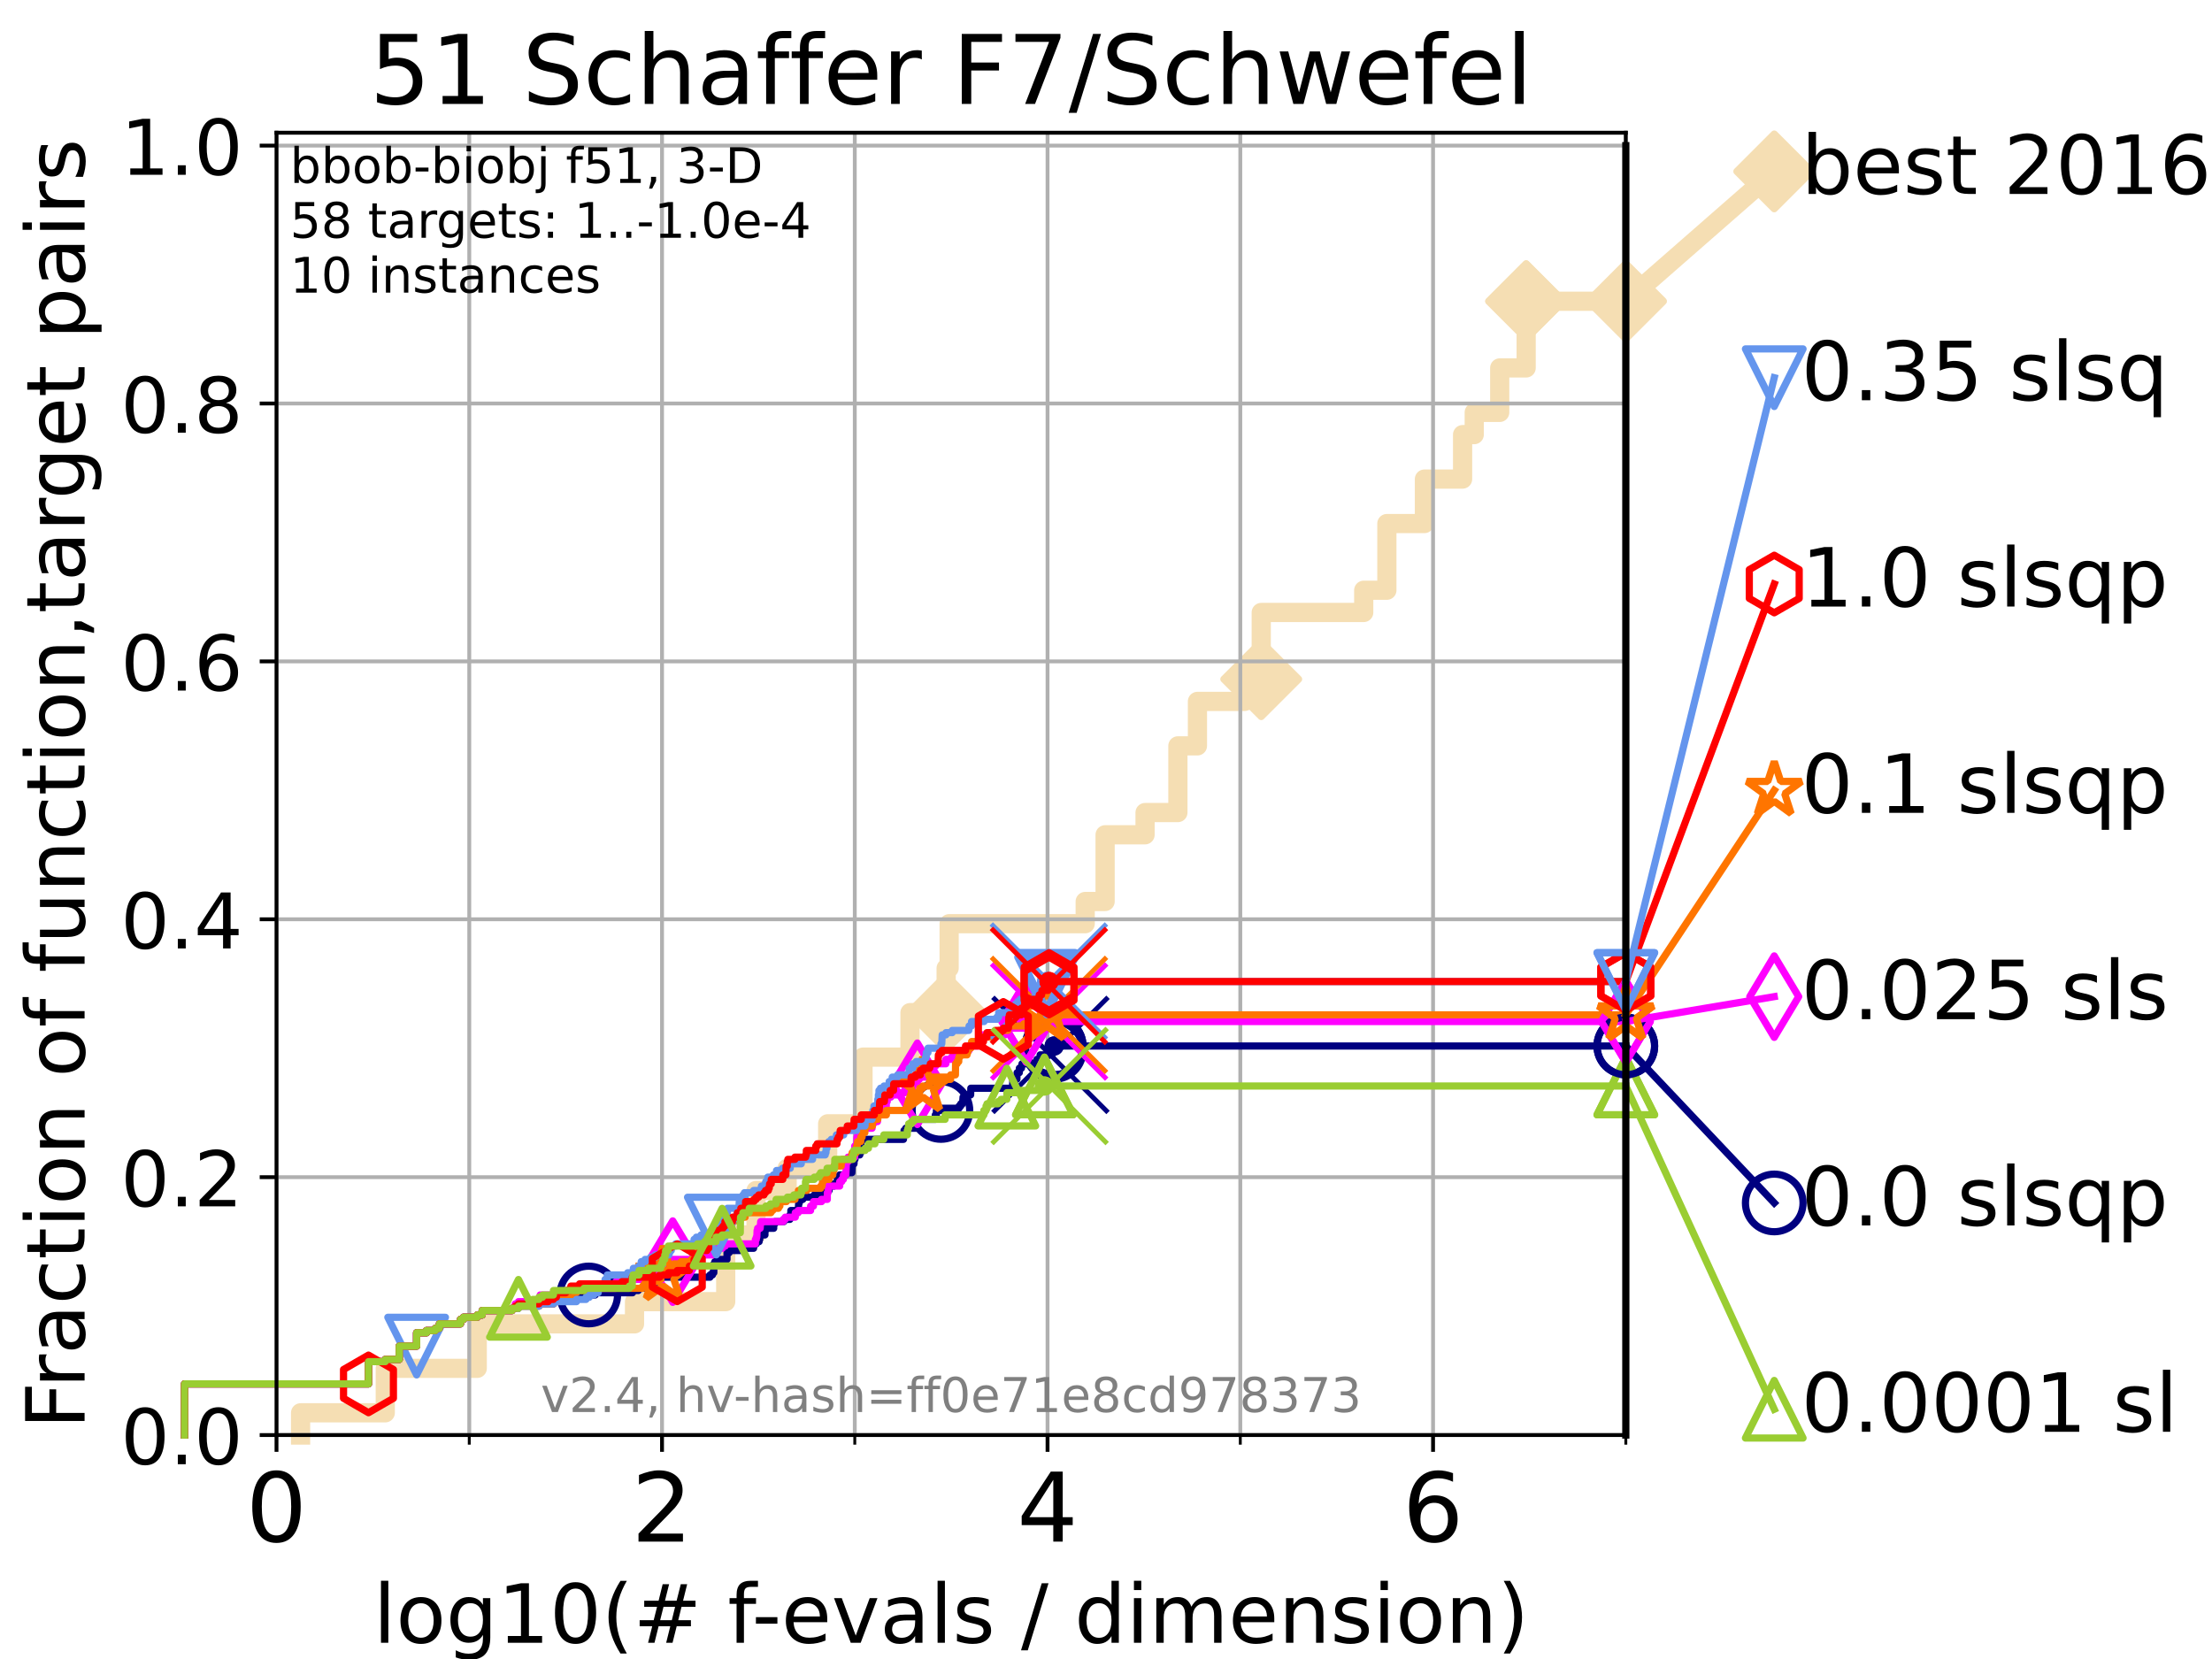 <?xml version="1.0" encoding="utf-8" standalone="no"?>
<!DOCTYPE svg PUBLIC "-//W3C//DTD SVG 1.1//EN"
  "http://www.w3.org/Graphics/SVG/1.1/DTD/svg11.dtd">
<!-- Created with matplotlib (https://matplotlib.org/) -->
<svg height="345.6pt" version="1.1" viewBox="0 0 460.8 345.6" width="460.8pt" xmlns="http://www.w3.org/2000/svg" xmlns:xlink="http://www.w3.org/1999/xlink">
 <defs>
  <style type="text/css">*{stroke-linecap:butt;stroke-linejoin:round;}</style>
 </defs>
 <g id="figure_1">
  <g id="patch_1">
   <path d="M 0 345.6 
L 460.8 345.6 
L 460.8 0 
L 0 0 
z
" style="fill:#ffffff;"/>
  </g>
  <g id="axes_1">
   <g id="patch_2">
    <path d="M 57.6 298.944 
L 338.688 298.944 
L 338.688 27.648 
L 57.6 27.648 
z
" style="fill:#ffffff;"/>
   </g>
   <g id="line2d_1">
    <path d="M 62.617 298.944 
L 62.617 294.313 
L 80.259 294.313 
L 80.259 285.05 
L 99.418 285.05 
L 99.418 275.788 
L 132.182 275.788 
L 132.182 271.157 
L 151.179 271.157 
L 151.179 257.263 
L 157.491 257.263 
L 157.491 248.001 
L 163.972 248.001 
L 163.972 243.37 
L 172.418 243.37 
L 172.418 234.107 
L 179.781 234.107 
L 179.781 220.214 
L 189.569 220.214 
L 189.569 210.951 
L 197.101 210.951 
L 197.101 201.689 
L 197.722 201.689 
L 197.722 192.426 
L 226.067 192.426 
L 226.067 187.795 
L 230.216 187.795 
L 230.216 173.901 
L 238.538 173.901 
L 238.538 169.27 
L 245.377 169.27 
L 245.377 155.377 
L 249.449 155.377 
L 249.449 146.114 
L 259.284 146.114 
L 259.284 141.483 
L 262.737 141.483 
L 262.737 127.589 
L 284.089 127.589 
L 284.089 122.958 
L 288.91 122.958 
L 288.91 109.065 
L 296.732 109.065 
L 296.732 99.802 
L 304.683 99.802 
L 304.683 90.54 
L 307.111 90.54 
L 307.111 85.909 
L 312.419 85.909 
L 312.419 76.646 
L 317.926 76.646 
L 317.926 62.753 
L 338.688 62.753 
" style="fill:none;stroke:#f5deb3;stroke-linecap:square;stroke-width:4;"/>
   </g>
   <g id="line2d_2">
    <defs>
     <path d="M 0 7.778 
L 7.778 0 
L 0 -7.778 
L -7.778 0 
z
" id="m60ff3a9127" style="stroke:#f5deb3;stroke-linejoin:miter;stroke-width:1.5;"/>
    </defs>
    <g>
     <use style="fill:#f5deb3;stroke:#f5deb3;stroke-linejoin:miter;stroke-width:1.5;" x="197.101" xlink:href="#m60ff3a9127" y="210.951"/>
     <use style="fill:#f5deb3;stroke:#f5deb3;stroke-linejoin:miter;stroke-width:1.5;" x="262.737" xlink:href="#m60ff3a9127" y="141.483"/>
     <use style="fill:#f5deb3;stroke:#f5deb3;stroke-linejoin:miter;stroke-width:1.5;" x="317.926" xlink:href="#m60ff3a9127" y="62.753"/>
     <use style="fill:#f5deb3;stroke:#f5deb3;stroke-linejoin:miter;stroke-width:1.5;" x="317.926" xlink:href="#m60ff3a9127" y="62.753"/>
     <use style="fill:#f5deb3;stroke:#f5deb3;stroke-linejoin:miter;stroke-width:1.5;" x="338.688" xlink:href="#m60ff3a9127" y="62.753"/>
    </g>
   </g>
   <g id="line2d_3">
    <path style="fill:none;stroke:#f5deb3;stroke-linecap:square;stroke-width:4;"/>
    <g/>
   </g>
   <g id="line2d_4">
    <path d="M 338.688 62.753 
L 369.608 35.706 
" style="fill:none;stroke:#f5deb3;stroke-linecap:square;stroke-width:4;"/>
    <g>
     <use style="fill:#f5deb3;stroke:#f5deb3;stroke-linejoin:miter;stroke-width:1.5;" x="338.688" xlink:href="#m60ff3a9127" y="62.753"/>
     <use style="fill:#f5deb3;stroke:#f5deb3;stroke-linejoin:miter;stroke-width:1.5;" x="369.608" xlink:href="#m60ff3a9127" y="35.706"/>
    </g>
   </g>
   <g id="matplotlib.axis_1">
    <g id="xtick_1">
     <g id="line2d_5">
      <path clip-path="url(#p3003360320)" d="M 57.6 298.944 
L 57.6 27.648 
" style="fill:none;stroke:#b0b0b0;stroke-linecap:square;stroke-width:0.8;"/>
     </g>
     <g id="line2d_6">
      <defs>
       <path d="M 0 0 
L 0 3.5 
" id="m47d3ec2e88" style="stroke:#000000;stroke-width:0.8;"/>
      </defs>
      <g>
       <use style="stroke:#000000;stroke-width:0.8;" x="57.6" xlink:href="#m47d3ec2e88" y="298.944"/>
      </g>
     </g>
     <g id="text_1">
      <!-- 0 -->
      <g transform="translate(51.237 321.141)scale(0.2 -0.2)">
       <defs>
        <path d="M 31.781 66.406 
Q 24.172 66.406 20.328 58.906 
Q 16.5 51.422 16.5 36.375 
Q 16.5 21.391 20.328 13.891 
Q 24.172 6.391 31.781 6.391 
Q 39.453 6.391 43.281 13.891 
Q 47.125 21.391 47.125 36.375 
Q 47.125 51.422 43.281 58.906 
Q 39.453 66.406 31.781 66.406 
z
M 31.781 74.219 
Q 44.047 74.219 50.516 64.516 
Q 56.984 54.828 56.984 36.375 
Q 56.984 17.969 50.516 8.266 
Q 44.047 -1.422 31.781 -1.422 
Q 19.531 -1.422 13.062 8.266 
Q 6.594 17.969 6.594 36.375 
Q 6.594 54.828 13.062 64.516 
Q 19.531 74.219 31.781 74.219 
z
" id="DejaVuSans-48"/>
       </defs>
       <use xlink:href="#DejaVuSans-48"/>
      </g>
     </g>
    </g>
    <g id="xtick_2">
     <g id="line2d_7">
      <path clip-path="url(#p3003360320)" d="M 137.911 298.944 
L 137.911 27.648 
" style="fill:none;stroke:#b0b0b0;stroke-linecap:square;stroke-width:0.8;"/>
     </g>
     <g id="line2d_8">
      <g>
       <use style="stroke:#000000;stroke-width:0.8;" x="137.911" xlink:href="#m47d3ec2e88" y="298.944"/>
      </g>
     </g>
     <g id="text_2">
      <!-- 2 -->
      <g transform="translate(131.548 321.141)scale(0.2 -0.2)">
       <defs>
        <path d="M 19.188 8.297 
L 53.609 8.297 
L 53.609 0 
L 7.328 0 
L 7.328 8.297 
Q 12.938 14.109 22.625 23.891 
Q 32.328 33.688 34.812 36.531 
Q 39.547 41.844 41.422 45.531 
Q 43.312 49.219 43.312 52.781 
Q 43.312 58.594 39.234 62.25 
Q 35.156 65.922 28.609 65.922 
Q 23.969 65.922 18.812 64.312 
Q 13.672 62.703 7.812 59.422 
L 7.812 69.391 
Q 13.766 71.781 18.938 73 
Q 24.125 74.219 28.422 74.219 
Q 39.75 74.219 46.484 68.547 
Q 53.219 62.891 53.219 53.422 
Q 53.219 48.922 51.531 44.891 
Q 49.859 40.875 45.406 35.406 
Q 44.188 33.984 37.641 27.219 
Q 31.109 20.453 19.188 8.297 
z
" id="DejaVuSans-50"/>
       </defs>
       <use xlink:href="#DejaVuSans-50"/>
      </g>
     </g>
    </g>
    <g id="xtick_3">
     <g id="line2d_9">
      <path clip-path="url(#p3003360320)" d="M 218.222 298.944 
L 218.222 27.648 
" style="fill:none;stroke:#b0b0b0;stroke-linecap:square;stroke-width:0.8;"/>
     </g>
     <g id="line2d_10">
      <g>
       <use style="stroke:#000000;stroke-width:0.8;" x="218.222" xlink:href="#m47d3ec2e88" y="298.944"/>
      </g>
     </g>
     <g id="text_3">
      <!-- 4 -->
      <g transform="translate(211.859 321.141)scale(0.2 -0.2)">
       <defs>
        <path d="M 37.797 64.312 
L 12.891 25.391 
L 37.797 25.391 
z
M 35.203 72.906 
L 47.609 72.906 
L 47.609 25.391 
L 58.016 25.391 
L 58.016 17.188 
L 47.609 17.188 
L 47.609 0 
L 37.797 0 
L 37.797 17.188 
L 4.891 17.188 
L 4.891 26.703 
z
" id="DejaVuSans-52"/>
       </defs>
       <use xlink:href="#DejaVuSans-52"/>
      </g>
     </g>
    </g>
    <g id="xtick_4">
     <g id="line2d_11">
      <path clip-path="url(#p3003360320)" d="M 298.533 298.944 
L 298.533 27.648 
" style="fill:none;stroke:#b0b0b0;stroke-linecap:square;stroke-width:0.8;"/>
     </g>
     <g id="line2d_12">
      <g>
       <use style="stroke:#000000;stroke-width:0.8;" x="298.533" xlink:href="#m47d3ec2e88" y="298.944"/>
      </g>
     </g>
     <g id="text_4">
      <!-- 6 -->
      <g transform="translate(292.17 321.141)scale(0.2 -0.2)">
       <defs>
        <path d="M 33.016 40.375 
Q 26.375 40.375 22.484 35.828 
Q 18.609 31.297 18.609 23.391 
Q 18.609 15.531 22.484 10.953 
Q 26.375 6.391 33.016 6.391 
Q 39.656 6.391 43.531 10.953 
Q 47.406 15.531 47.406 23.391 
Q 47.406 31.297 43.531 35.828 
Q 39.656 40.375 33.016 40.375 
z
M 52.594 71.297 
L 52.594 62.312 
Q 48.875 64.062 45.094 64.984 
Q 41.312 65.922 37.594 65.922 
Q 27.828 65.922 22.672 59.328 
Q 17.531 52.734 16.797 39.406 
Q 19.672 43.656 24.016 45.922 
Q 28.375 48.188 33.594 48.188 
Q 44.578 48.188 50.953 41.516 
Q 57.328 34.859 57.328 23.391 
Q 57.328 12.156 50.688 5.359 
Q 44.047 -1.422 33.016 -1.422 
Q 20.359 -1.422 13.672 8.266 
Q 6.984 17.969 6.984 36.375 
Q 6.984 53.656 15.188 63.938 
Q 23.391 74.219 37.203 74.219 
Q 40.922 74.219 44.703 73.484 
Q 48.484 72.75 52.594 71.297 
z
" id="DejaVuSans-54"/>
       </defs>
       <use xlink:href="#DejaVuSans-54"/>
      </g>
     </g>
    </g>
    <g id="xtick_5">
     <g id="line2d_13">
      <path clip-path="url(#p3003360320)" d="M 97.755 298.944 
L 97.755 27.648 
" style="fill:none;stroke:#b0b0b0;stroke-linecap:square;stroke-width:0.8;"/>
     </g>
     <g id="line2d_14">
      <defs>
       <path d="M 0 0 
L 0 2 
" id="m7d1ad0df84" style="stroke:#000000;stroke-width:0.6;"/>
      </defs>
      <g>
       <use style="stroke:#000000;stroke-width:0.6;" x="97.755" xlink:href="#m7d1ad0df84" y="298.944"/>
      </g>
     </g>
    </g>
    <g id="xtick_6">
     <g id="line2d_15">
      <path clip-path="url(#p3003360320)" d="M 178.066 298.944 
L 178.066 27.648 
" style="fill:none;stroke:#b0b0b0;stroke-linecap:square;stroke-width:0.8;"/>
     </g>
     <g id="line2d_16">
      <g>
       <use style="stroke:#000000;stroke-width:0.6;" x="178.066" xlink:href="#m7d1ad0df84" y="298.944"/>
      </g>
     </g>
    </g>
    <g id="xtick_7">
     <g id="line2d_17">
      <path clip-path="url(#p3003360320)" d="M 258.377 298.944 
L 258.377 27.648 
" style="fill:none;stroke:#b0b0b0;stroke-linecap:square;stroke-width:0.8;"/>
     </g>
     <g id="line2d_18">
      <g>
       <use style="stroke:#000000;stroke-width:0.6;" x="258.377" xlink:href="#m7d1ad0df84" y="298.944"/>
      </g>
     </g>
    </g>
    <g id="xtick_8">
     <g id="line2d_19">
      <path clip-path="url(#p3003360320)" d="M 338.688 298.944 
L 338.688 27.648 
" style="fill:none;stroke:#b0b0b0;stroke-linecap:square;stroke-width:0.8;"/>
     </g>
     <g id="line2d_20">
      <g>
       <use style="stroke:#000000;stroke-width:0.6;" x="338.688" xlink:href="#m7d1ad0df84" y="298.944"/>
      </g>
     </g>
    </g>
    <g id="text_5">
     <!-- log10(# f-evals / dimension) -->
     <g transform="translate(77.764 342.218)scale(0.17 -0.17)">
      <defs>
       <path d="M 9.422 75.984 
L 18.406 75.984 
L 18.406 0 
L 9.422 0 
z
" id="DejaVuSans-108"/>
       <path d="M 30.609 48.391 
Q 23.391 48.391 19.188 42.75 
Q 14.984 37.109 14.984 27.297 
Q 14.984 17.484 19.156 11.844 
Q 23.344 6.203 30.609 6.203 
Q 37.797 6.203 41.984 11.859 
Q 46.188 17.531 46.188 27.297 
Q 46.188 37.016 41.984 42.703 
Q 37.797 48.391 30.609 48.391 
z
M 30.609 56 
Q 42.328 56 49.016 48.375 
Q 55.719 40.766 55.719 27.297 
Q 55.719 13.875 49.016 6.219 
Q 42.328 -1.422 30.609 -1.422 
Q 18.844 -1.422 12.172 6.219 
Q 5.516 13.875 5.516 27.297 
Q 5.516 40.766 12.172 48.375 
Q 18.844 56 30.609 56 
z
" id="DejaVuSans-111"/>
       <path d="M 45.406 27.984 
Q 45.406 37.75 41.375 43.109 
Q 37.359 48.484 30.078 48.484 
Q 22.859 48.484 18.828 43.109 
Q 14.797 37.75 14.797 27.984 
Q 14.797 18.266 18.828 12.891 
Q 22.859 7.516 30.078 7.516 
Q 37.359 7.516 41.375 12.891 
Q 45.406 18.266 45.406 27.984 
z
M 54.391 6.781 
Q 54.391 -7.172 48.188 -13.984 
Q 42 -20.797 29.203 -20.797 
Q 24.469 -20.797 20.266 -20.094 
Q 16.062 -19.391 12.109 -17.922 
L 12.109 -9.188 
Q 16.062 -11.328 19.922 -12.344 
Q 23.781 -13.375 27.781 -13.375 
Q 36.625 -13.375 41.016 -8.766 
Q 45.406 -4.156 45.406 5.172 
L 45.406 9.625 
Q 42.625 4.781 38.281 2.391 
Q 33.938 0 27.875 0 
Q 17.828 0 11.672 7.656 
Q 5.516 15.328 5.516 27.984 
Q 5.516 40.672 11.672 48.328 
Q 17.828 56 27.875 56 
Q 33.938 56 38.281 53.609 
Q 42.625 51.219 45.406 46.391 
L 45.406 54.688 
L 54.391 54.688 
z
" id="DejaVuSans-103"/>
       <path d="M 12.406 8.297 
L 28.516 8.297 
L 28.516 63.922 
L 10.984 60.406 
L 10.984 69.391 
L 28.422 72.906 
L 38.281 72.906 
L 38.281 8.297 
L 54.391 8.297 
L 54.391 0 
L 12.406 0 
z
" id="DejaVuSans-49"/>
       <path d="M 31 75.875 
Q 24.469 64.656 21.281 53.656 
Q 18.109 42.672 18.109 31.391 
Q 18.109 20.125 21.312 9.062 
Q 24.516 -2 31 -13.188 
L 23.188 -13.188 
Q 15.875 -1.703 12.234 9.375 
Q 8.594 20.453 8.594 31.391 
Q 8.594 42.281 12.203 53.312 
Q 15.828 64.359 23.188 75.875 
z
" id="DejaVuSans-40"/>
       <path d="M 51.125 44 
L 36.922 44 
L 32.812 27.688 
L 47.125 27.688 
z
M 43.797 71.781 
L 38.719 51.516 
L 52.984 51.516 
L 58.109 71.781 
L 65.922 71.781 
L 60.891 51.516 
L 76.125 51.516 
L 76.125 44 
L 58.984 44 
L 54.984 27.688 
L 70.516 27.688 
L 70.516 20.219 
L 53.078 20.219 
L 48 0 
L 40.188 0 
L 45.219 20.219 
L 30.906 20.219 
L 25.875 0 
L 18.016 0 
L 23.094 20.219 
L 7.719 20.219 
L 7.719 27.688 
L 24.906 27.688 
L 29 44 
L 13.281 44 
L 13.281 51.516 
L 30.906 51.516 
L 35.891 71.781 
z
" id="DejaVuSans-35"/>
       <path id="DejaVuSans-32"/>
       <path d="M 37.109 75.984 
L 37.109 68.5 
L 28.516 68.5 
Q 23.688 68.5 21.797 66.547 
Q 19.922 64.594 19.922 59.516 
L 19.922 54.688 
L 34.719 54.688 
L 34.719 47.703 
L 19.922 47.703 
L 19.922 0 
L 10.891 0 
L 10.891 47.703 
L 2.297 47.703 
L 2.297 54.688 
L 10.891 54.688 
L 10.891 58.5 
Q 10.891 67.625 15.141 71.797 
Q 19.391 75.984 28.609 75.984 
z
" id="DejaVuSans-102"/>
       <path d="M 4.891 31.391 
L 31.203 31.391 
L 31.203 23.391 
L 4.891 23.391 
z
" id="DejaVuSans-45"/>
       <path d="M 56.203 29.594 
L 56.203 25.203 
L 14.891 25.203 
Q 15.484 15.922 20.484 11.062 
Q 25.484 6.203 34.422 6.203 
Q 39.594 6.203 44.453 7.469 
Q 49.312 8.734 54.109 11.281 
L 54.109 2.781 
Q 49.266 0.734 44.188 -0.344 
Q 39.109 -1.422 33.891 -1.422 
Q 20.797 -1.422 13.156 6.188 
Q 5.516 13.812 5.516 26.812 
Q 5.516 40.234 12.766 48.109 
Q 20.016 56 32.328 56 
Q 43.359 56 49.781 48.891 
Q 56.203 41.797 56.203 29.594 
z
M 47.219 32.234 
Q 47.125 39.594 43.094 43.984 
Q 39.062 48.391 32.422 48.391 
Q 24.906 48.391 20.391 44.141 
Q 15.875 39.891 15.188 32.172 
z
" id="DejaVuSans-101"/>
       <path d="M 2.984 54.688 
L 12.5 54.688 
L 29.594 8.797 
L 46.688 54.688 
L 56.203 54.688 
L 35.688 0 
L 23.484 0 
z
" id="DejaVuSans-118"/>
       <path d="M 34.281 27.484 
Q 23.391 27.484 19.188 25 
Q 14.984 22.516 14.984 16.5 
Q 14.984 11.719 18.141 8.906 
Q 21.297 6.109 26.703 6.109 
Q 34.188 6.109 38.703 11.406 
Q 43.219 16.703 43.219 25.484 
L 43.219 27.484 
z
M 52.203 31.203 
L 52.203 0 
L 43.219 0 
L 43.219 8.297 
Q 40.141 3.328 35.547 0.953 
Q 30.953 -1.422 24.312 -1.422 
Q 15.922 -1.422 10.953 3.297 
Q 6 8.016 6 15.922 
Q 6 25.141 12.172 29.828 
Q 18.359 34.516 30.609 34.516 
L 43.219 34.516 
L 43.219 35.406 
Q 43.219 41.609 39.141 45 
Q 35.062 48.391 27.688 48.391 
Q 23 48.391 18.547 47.266 
Q 14.109 46.141 10.016 43.891 
L 10.016 52.203 
Q 14.938 54.109 19.578 55.047 
Q 24.219 56 28.609 56 
Q 40.484 56 46.344 49.844 
Q 52.203 43.703 52.203 31.203 
z
" id="DejaVuSans-97"/>
       <path d="M 44.281 53.078 
L 44.281 44.578 
Q 40.484 46.531 36.375 47.5 
Q 32.281 48.484 27.875 48.484 
Q 21.188 48.484 17.844 46.438 
Q 14.5 44.391 14.5 40.281 
Q 14.5 37.156 16.891 35.375 
Q 19.281 33.594 26.516 31.984 
L 29.594 31.297 
Q 39.156 29.25 43.188 25.516 
Q 47.219 21.781 47.219 15.094 
Q 47.219 7.469 41.188 3.016 
Q 35.156 -1.422 24.609 -1.422 
Q 20.219 -1.422 15.453 -0.562 
Q 10.688 0.297 5.422 2 
L 5.422 11.281 
Q 10.406 8.688 15.234 7.391 
Q 20.062 6.109 24.812 6.109 
Q 31.156 6.109 34.562 8.281 
Q 37.984 10.453 37.984 14.406 
Q 37.984 18.062 35.516 20.016 
Q 33.062 21.969 24.703 23.781 
L 21.578 24.516 
Q 13.234 26.266 9.516 29.906 
Q 5.812 33.547 5.812 39.891 
Q 5.812 47.609 11.281 51.797 
Q 16.75 56 26.812 56 
Q 31.781 56 36.172 55.266 
Q 40.578 54.547 44.281 53.078 
z
" id="DejaVuSans-115"/>
       <path d="M 25.391 72.906 
L 33.688 72.906 
L 8.297 -9.281 
L 0 -9.281 
z
" id="DejaVuSans-47"/>
       <path d="M 45.406 46.391 
L 45.406 75.984 
L 54.391 75.984 
L 54.391 0 
L 45.406 0 
L 45.406 8.203 
Q 42.578 3.328 38.25 0.953 
Q 33.938 -1.422 27.875 -1.422 
Q 17.969 -1.422 11.734 6.484 
Q 5.516 14.406 5.516 27.297 
Q 5.516 40.188 11.734 48.094 
Q 17.969 56 27.875 56 
Q 33.938 56 38.25 53.625 
Q 42.578 51.266 45.406 46.391 
z
M 14.797 27.297 
Q 14.797 17.391 18.875 11.75 
Q 22.953 6.109 30.078 6.109 
Q 37.203 6.109 41.297 11.75 
Q 45.406 17.391 45.406 27.297 
Q 45.406 37.203 41.297 42.844 
Q 37.203 48.484 30.078 48.484 
Q 22.953 48.484 18.875 42.844 
Q 14.797 37.203 14.797 27.297 
z
" id="DejaVuSans-100"/>
       <path d="M 9.422 54.688 
L 18.406 54.688 
L 18.406 0 
L 9.422 0 
z
M 9.422 75.984 
L 18.406 75.984 
L 18.406 64.594 
L 9.422 64.594 
z
" id="DejaVuSans-105"/>
       <path d="M 52 44.188 
Q 55.375 50.25 60.062 53.125 
Q 64.75 56 71.094 56 
Q 79.641 56 84.281 50.016 
Q 88.922 44.047 88.922 33.016 
L 88.922 0 
L 79.891 0 
L 79.891 32.719 
Q 79.891 40.578 77.094 44.375 
Q 74.312 48.188 68.609 48.188 
Q 61.625 48.188 57.562 43.547 
Q 53.516 38.922 53.516 30.906 
L 53.516 0 
L 44.484 0 
L 44.484 32.719 
Q 44.484 40.625 41.703 44.406 
Q 38.922 48.188 33.109 48.188 
Q 26.219 48.188 22.156 43.531 
Q 18.109 38.875 18.109 30.906 
L 18.109 0 
L 9.078 0 
L 9.078 54.688 
L 18.109 54.688 
L 18.109 46.188 
Q 21.188 51.219 25.484 53.609 
Q 29.781 56 35.688 56 
Q 41.656 56 45.828 52.969 
Q 50 49.953 52 44.188 
z
" id="DejaVuSans-109"/>
       <path d="M 54.891 33.016 
L 54.891 0 
L 45.906 0 
L 45.906 32.719 
Q 45.906 40.484 42.875 44.328 
Q 39.844 48.188 33.797 48.188 
Q 26.516 48.188 22.312 43.547 
Q 18.109 38.922 18.109 30.906 
L 18.109 0 
L 9.078 0 
L 9.078 54.688 
L 18.109 54.688 
L 18.109 46.188 
Q 21.344 51.125 25.703 53.562 
Q 30.078 56 35.797 56 
Q 45.219 56 50.047 50.172 
Q 54.891 44.344 54.891 33.016 
z
" id="DejaVuSans-110"/>
       <path d="M 8.016 75.875 
L 15.828 75.875 
Q 23.141 64.359 26.781 53.312 
Q 30.422 42.281 30.422 31.391 
Q 30.422 20.453 26.781 9.375 
Q 23.141 -1.703 15.828 -13.188 
L 8.016 -13.188 
Q 14.5 -2 17.703 9.062 
Q 20.906 20.125 20.906 31.391 
Q 20.906 42.672 17.703 53.656 
Q 14.5 64.656 8.016 75.875 
z
" id="DejaVuSans-41"/>
      </defs>
      <use xlink:href="#DejaVuSans-108"/>
      <use x="27.783" xlink:href="#DejaVuSans-111"/>
      <use x="88.965" xlink:href="#DejaVuSans-103"/>
      <use x="152.441" xlink:href="#DejaVuSans-49"/>
      <use x="216.064" xlink:href="#DejaVuSans-48"/>
      <use x="279.688" xlink:href="#DejaVuSans-40"/>
      <use x="318.701" xlink:href="#DejaVuSans-35"/>
      <use x="402.49" xlink:href="#DejaVuSans-32"/>
      <use x="434.277" xlink:href="#DejaVuSans-102"/>
      <use x="463.982" xlink:href="#DejaVuSans-45"/>
      <use x="500.066" xlink:href="#DejaVuSans-101"/>
      <use x="561.59" xlink:href="#DejaVuSans-118"/>
      <use x="620.77" xlink:href="#DejaVuSans-97"/>
      <use x="682.049" xlink:href="#DejaVuSans-108"/>
      <use x="709.832" xlink:href="#DejaVuSans-115"/>
      <use x="761.932" xlink:href="#DejaVuSans-32"/>
      <use x="793.719" xlink:href="#DejaVuSans-47"/>
      <use x="827.41" xlink:href="#DejaVuSans-32"/>
      <use x="859.197" xlink:href="#DejaVuSans-100"/>
      <use x="922.674" xlink:href="#DejaVuSans-105"/>
      <use x="950.457" xlink:href="#DejaVuSans-109"/>
      <use x="1047.869" xlink:href="#DejaVuSans-101"/>
      <use x="1109.393" xlink:href="#DejaVuSans-110"/>
      <use x="1172.771" xlink:href="#DejaVuSans-115"/>
      <use x="1224.871" xlink:href="#DejaVuSans-105"/>
      <use x="1252.654" xlink:href="#DejaVuSans-111"/>
      <use x="1313.836" xlink:href="#DejaVuSans-110"/>
      <use x="1377.215" xlink:href="#DejaVuSans-41"/>
     </g>
    </g>
   </g>
   <g id="matplotlib.axis_2">
    <g id="ytick_1">
     <g id="line2d_21">
      <path clip-path="url(#p3003360320)" d="M 57.6 298.944 
L 338.688 298.944 
" style="fill:none;stroke:#b0b0b0;stroke-linecap:square;stroke-width:0.8;"/>
     </g>
     <g id="line2d_22">
      <defs>
       <path d="M 0 0 
L -3.5 0 
" id="m3762ecd845" style="stroke:#000000;stroke-width:0.8;"/>
      </defs>
      <g>
       <use style="stroke:#000000;stroke-width:0.8;" x="57.6" xlink:href="#m3762ecd845" y="298.944"/>
      </g>
     </g>
     <g id="text_6">
      <!-- 0.0 -->
      <g transform="translate(25.155 305.023)scale(0.16 -0.16)">
       <defs>
        <path d="M 10.688 12.406 
L 21 12.406 
L 21 0 
L 10.688 0 
z
" id="DejaVuSans-46"/>
       </defs>
       <use xlink:href="#DejaVuSans-48"/>
       <use x="63.623" xlink:href="#DejaVuSans-46"/>
       <use x="95.41" xlink:href="#DejaVuSans-48"/>
      </g>
     </g>
    </g>
    <g id="ytick_2">
     <g id="line2d_23">
      <path clip-path="url(#p3003360320)" d="M 57.6 245.222 
L 338.688 245.222 
" style="fill:none;stroke:#b0b0b0;stroke-linecap:square;stroke-width:0.8;"/>
     </g>
     <g id="line2d_24">
      <g>
       <use style="stroke:#000000;stroke-width:0.8;" x="57.6" xlink:href="#m3762ecd845" y="245.222"/>
      </g>
     </g>
     <g id="text_7">
      <!-- 0.2 -->
      <g transform="translate(25.155 251.301)scale(0.16 -0.16)">
       <use xlink:href="#DejaVuSans-48"/>
       <use x="63.623" xlink:href="#DejaVuSans-46"/>
       <use x="95.41" xlink:href="#DejaVuSans-50"/>
      </g>
     </g>
    </g>
    <g id="ytick_3">
     <g id="line2d_25">
      <path clip-path="url(#p3003360320)" d="M 57.6 191.5 
L 338.688 191.5 
" style="fill:none;stroke:#b0b0b0;stroke-linecap:square;stroke-width:0.8;"/>
     </g>
     <g id="line2d_26">
      <g>
       <use style="stroke:#000000;stroke-width:0.8;" x="57.6" xlink:href="#m3762ecd845" y="191.5"/>
      </g>
     </g>
     <g id="text_8">
      <!-- 0.4 -->
      <g transform="translate(25.155 197.579)scale(0.16 -0.16)">
       <use xlink:href="#DejaVuSans-48"/>
       <use x="63.623" xlink:href="#DejaVuSans-46"/>
       <use x="95.41" xlink:href="#DejaVuSans-52"/>
      </g>
     </g>
    </g>
    <g id="ytick_4">
     <g id="line2d_27">
      <path clip-path="url(#p3003360320)" d="M 57.6 137.778 
L 338.688 137.778 
" style="fill:none;stroke:#b0b0b0;stroke-linecap:square;stroke-width:0.8;"/>
     </g>
     <g id="line2d_28">
      <g>
       <use style="stroke:#000000;stroke-width:0.8;" x="57.6" xlink:href="#m3762ecd845" y="137.778"/>
      </g>
     </g>
     <g id="text_9">
      <!-- 0.6 -->
      <g transform="translate(25.155 143.857)scale(0.16 -0.16)">
       <use xlink:href="#DejaVuSans-48"/>
       <use x="63.623" xlink:href="#DejaVuSans-46"/>
       <use x="95.41" xlink:href="#DejaVuSans-54"/>
      </g>
     </g>
    </g>
    <g id="ytick_5">
     <g id="line2d_29">
      <path clip-path="url(#p3003360320)" d="M 57.6 84.056 
L 338.688 84.056 
" style="fill:none;stroke:#b0b0b0;stroke-linecap:square;stroke-width:0.8;"/>
     </g>
     <g id="line2d_30">
      <g>
       <use style="stroke:#000000;stroke-width:0.8;" x="57.6" xlink:href="#m3762ecd845" y="84.056"/>
      </g>
     </g>
     <g id="text_10">
      <!-- 0.8 -->
      <g transform="translate(25.155 90.135)scale(0.16 -0.16)">
       <defs>
        <path d="M 31.781 34.625 
Q 24.75 34.625 20.719 30.859 
Q 16.703 27.094 16.703 20.516 
Q 16.703 13.922 20.719 10.156 
Q 24.75 6.391 31.781 6.391 
Q 38.812 6.391 42.859 10.172 
Q 46.922 13.969 46.922 20.516 
Q 46.922 27.094 42.891 30.859 
Q 38.875 34.625 31.781 34.625 
z
M 21.922 38.812 
Q 15.578 40.375 12.031 44.719 
Q 8.5 49.078 8.5 55.328 
Q 8.5 64.062 14.719 69.141 
Q 20.953 74.219 31.781 74.219 
Q 42.672 74.219 48.875 69.141 
Q 55.078 64.062 55.078 55.328 
Q 55.078 49.078 51.531 44.719 
Q 48 40.375 41.703 38.812 
Q 48.828 37.156 52.797 32.312 
Q 56.781 27.484 56.781 20.516 
Q 56.781 9.906 50.312 4.234 
Q 43.844 -1.422 31.781 -1.422 
Q 19.734 -1.422 13.25 4.234 
Q 6.781 9.906 6.781 20.516 
Q 6.781 27.484 10.781 32.312 
Q 14.797 37.156 21.922 38.812 
z
M 18.312 54.391 
Q 18.312 48.734 21.844 45.562 
Q 25.391 42.391 31.781 42.391 
Q 38.141 42.391 41.719 45.562 
Q 45.312 48.734 45.312 54.391 
Q 45.312 60.062 41.719 63.234 
Q 38.141 66.406 31.781 66.406 
Q 25.391 66.406 21.844 63.234 
Q 18.312 60.062 18.312 54.391 
z
" id="DejaVuSans-56"/>
       </defs>
       <use xlink:href="#DejaVuSans-48"/>
       <use x="63.623" xlink:href="#DejaVuSans-46"/>
       <use x="95.41" xlink:href="#DejaVuSans-56"/>
      </g>
     </g>
    </g>
    <g id="ytick_6">
     <g id="line2d_31">
      <path clip-path="url(#p3003360320)" d="M 57.6 30.334 
L 338.688 30.334 
" style="fill:none;stroke:#b0b0b0;stroke-linecap:square;stroke-width:0.8;"/>
     </g>
     <g id="line2d_32">
      <g>
       <use style="stroke:#000000;stroke-width:0.8;" x="57.6" xlink:href="#m3762ecd845" y="30.334"/>
      </g>
     </g>
     <g id="text_11">
      <!-- 1.0 -->
      <g transform="translate(25.155 36.413)scale(0.16 -0.16)">
       <use xlink:href="#DejaVuSans-49"/>
       <use x="63.623" xlink:href="#DejaVuSans-46"/>
       <use x="95.41" xlink:href="#DejaVuSans-48"/>
      </g>
     </g>
    </g>
    <g id="text_12">
     <!-- Fraction of function,target pairs -->
     <g transform="translate(17.62 297.681)rotate(-90)scale(0.17 -0.17)">
      <defs>
       <path d="M 9.812 72.906 
L 51.703 72.906 
L 51.703 64.594 
L 19.672 64.594 
L 19.672 43.109 
L 48.578 43.109 
L 48.578 34.812 
L 19.672 34.812 
L 19.672 0 
L 9.812 0 
z
" id="DejaVuSans-70"/>
       <path d="M 41.109 46.297 
Q 39.594 47.172 37.812 47.578 
Q 36.031 48 33.891 48 
Q 26.266 48 22.188 43.047 
Q 18.109 38.094 18.109 28.812 
L 18.109 0 
L 9.078 0 
L 9.078 54.688 
L 18.109 54.688 
L 18.109 46.188 
Q 20.953 51.172 25.484 53.578 
Q 30.031 56 36.531 56 
Q 37.453 56 38.578 55.875 
Q 39.703 55.766 41.062 55.516 
z
" id="DejaVuSans-114"/>
       <path d="M 48.781 52.594 
L 48.781 44.188 
Q 44.969 46.297 41.141 47.344 
Q 37.312 48.391 33.406 48.391 
Q 24.656 48.391 19.812 42.844 
Q 14.984 37.312 14.984 27.297 
Q 14.984 17.281 19.812 11.734 
Q 24.656 6.203 33.406 6.203 
Q 37.312 6.203 41.141 7.25 
Q 44.969 8.297 48.781 10.406 
L 48.781 2.094 
Q 45.016 0.344 40.984 -0.531 
Q 36.969 -1.422 32.422 -1.422 
Q 20.062 -1.422 12.781 6.344 
Q 5.516 14.109 5.516 27.297 
Q 5.516 40.672 12.859 48.328 
Q 20.219 56 33.016 56 
Q 37.156 56 41.109 55.141 
Q 45.062 54.297 48.781 52.594 
z
" id="DejaVuSans-99"/>
       <path d="M 18.312 70.219 
L 18.312 54.688 
L 36.812 54.688 
L 36.812 47.703 
L 18.312 47.703 
L 18.312 18.016 
Q 18.312 11.328 20.141 9.422 
Q 21.969 7.516 27.594 7.516 
L 36.812 7.516 
L 36.812 0 
L 27.594 0 
Q 17.188 0 13.234 3.875 
Q 9.281 7.766 9.281 18.016 
L 9.281 47.703 
L 2.688 47.703 
L 2.688 54.688 
L 9.281 54.688 
L 9.281 70.219 
z
" id="DejaVuSans-116"/>
       <path d="M 8.5 21.578 
L 8.5 54.688 
L 17.484 54.688 
L 17.484 21.922 
Q 17.484 14.156 20.5 10.266 
Q 23.531 6.391 29.594 6.391 
Q 36.859 6.391 41.078 11.031 
Q 45.312 15.672 45.312 23.688 
L 45.312 54.688 
L 54.297 54.688 
L 54.297 0 
L 45.312 0 
L 45.312 8.406 
Q 42.047 3.422 37.719 1 
Q 33.406 -1.422 27.688 -1.422 
Q 18.266 -1.422 13.375 4.438 
Q 8.5 10.297 8.5 21.578 
z
M 31.109 56 
z
" id="DejaVuSans-117"/>
       <path d="M 11.719 12.406 
L 22.016 12.406 
L 22.016 4 
L 14.016 -11.625 
L 7.719 -11.625 
L 11.719 4 
z
" id="DejaVuSans-44"/>
       <path d="M 18.109 8.203 
L 18.109 -20.797 
L 9.078 -20.797 
L 9.078 54.688 
L 18.109 54.688 
L 18.109 46.391 
Q 20.953 51.266 25.266 53.625 
Q 29.594 56 35.594 56 
Q 45.562 56 51.781 48.094 
Q 58.016 40.188 58.016 27.297 
Q 58.016 14.406 51.781 6.484 
Q 45.562 -1.422 35.594 -1.422 
Q 29.594 -1.422 25.266 0.953 
Q 20.953 3.328 18.109 8.203 
z
M 48.688 27.297 
Q 48.688 37.203 44.609 42.844 
Q 40.531 48.484 33.406 48.484 
Q 26.266 48.484 22.188 42.844 
Q 18.109 37.203 18.109 27.297 
Q 18.109 17.391 22.188 11.75 
Q 26.266 6.109 33.406 6.109 
Q 40.531 6.109 44.609 11.75 
Q 48.688 17.391 48.688 27.297 
z
" id="DejaVuSans-112"/>
      </defs>
      <use xlink:href="#DejaVuSans-70"/>
      <use x="50.27" xlink:href="#DejaVuSans-114"/>
      <use x="91.383" xlink:href="#DejaVuSans-97"/>
      <use x="152.662" xlink:href="#DejaVuSans-99"/>
      <use x="207.643" xlink:href="#DejaVuSans-116"/>
      <use x="246.852" xlink:href="#DejaVuSans-105"/>
      <use x="274.635" xlink:href="#DejaVuSans-111"/>
      <use x="335.816" xlink:href="#DejaVuSans-110"/>
      <use x="399.195" xlink:href="#DejaVuSans-32"/>
      <use x="430.982" xlink:href="#DejaVuSans-111"/>
      <use x="492.164" xlink:href="#DejaVuSans-102"/>
      <use x="527.369" xlink:href="#DejaVuSans-32"/>
      <use x="559.156" xlink:href="#DejaVuSans-102"/>
      <use x="594.361" xlink:href="#DejaVuSans-117"/>
      <use x="657.74" xlink:href="#DejaVuSans-110"/>
      <use x="721.119" xlink:href="#DejaVuSans-99"/>
      <use x="776.1" xlink:href="#DejaVuSans-116"/>
      <use x="815.309" xlink:href="#DejaVuSans-105"/>
      <use x="843.092" xlink:href="#DejaVuSans-111"/>
      <use x="904.273" xlink:href="#DejaVuSans-110"/>
      <use x="967.652" xlink:href="#DejaVuSans-44"/>
      <use x="999.439" xlink:href="#DejaVuSans-116"/>
      <use x="1038.648" xlink:href="#DejaVuSans-97"/>
      <use x="1099.928" xlink:href="#DejaVuSans-114"/>
      <use x="1139.291" xlink:href="#DejaVuSans-103"/>
      <use x="1202.768" xlink:href="#DejaVuSans-101"/>
      <use x="1264.291" xlink:href="#DejaVuSans-116"/>
      <use x="1303.5" xlink:href="#DejaVuSans-32"/>
      <use x="1335.287" xlink:href="#DejaVuSans-112"/>
      <use x="1398.764" xlink:href="#DejaVuSans-97"/>
      <use x="1460.043" xlink:href="#DejaVuSans-105"/>
      <use x="1487.826" xlink:href="#DejaVuSans-114"/>
      <use x="1528.939" xlink:href="#DejaVuSans-115"/>
     </g>
    </g>
   </g>
   <g id="line2d_33">
    <defs>
     <path d="M 0 1.5 
C 0.398 1.5 0.779 1.342 1.061 1.061 
C 1.342 0.779 1.5 0.398 1.5 0 
C 1.5 -0.398 1.342 -0.779 1.061 -1.061 
C 0.779 -1.342 0.398 -1.5 0 -1.5 
C -0.398 -1.5 -0.779 -1.342 -1.061 -1.061 
C -1.342 -0.779 -1.5 -0.398 -1.5 0 
C -1.5 0.398 -1.342 0.779 -1.061 1.061 
C -0.779 1.342 -0.398 1.5 0 1.5 
z
" id="m6ff1cd9da6" style="stroke:#f5deb3;"/>
    </defs>
    <g>
     <use style="fill:#f5deb3;stroke:#f5deb3;" x="317.926" xlink:href="#m6ff1cd9da6" y="62.753"/>
     <use style="fill:#f5deb3;stroke:#f5deb3;" x="317.926" xlink:href="#m6ff1cd9da6" y="62.753"/>
    </g>
   </g>
   <g id="line2d_34">
    <defs>
     <path d="M 0 1.5 
C 0.398 1.5 0.779 1.342 1.061 1.061 
C 1.342 0.779 1.5 0.398 1.5 0 
C 1.5 -0.398 1.342 -0.779 1.061 -1.061 
C 0.779 -1.342 0.398 -1.5 0 -1.5 
C -0.398 -1.5 -0.779 -1.342 -1.061 -1.061 
C -1.342 -0.779 -1.5 -0.398 -1.5 0 
C -1.5 0.398 -1.342 0.779 -1.061 1.061 
C -0.779 1.342 -0.398 1.5 0 1.5 
z
" id="m96510d0f0a" style="stroke:#000080;"/>
    </defs>
    <g>
     <use style="fill:#000080;stroke:#000080;" x="219.605" xlink:href="#m96510d0f0a" y="217.898"/>
     <use style="fill:#000080;stroke:#000080;" x="219.605" xlink:href="#m96510d0f0a" y="217.898"/>
    </g>
   </g>
   <g id="line2d_35">
    <path d="M 38.441 298.944 
L 38.441 288.292 
L 76.759 288.292 
L 76.759 283.661 
L 80.259 283.661 
L 80.259 283.198 
L 83.172 283.198 
L 83.172 280.419 
L 86.793 280.419 
L 86.793 277.64 
L 88.847 277.64 
L 88.847 277.177 
L 90.684 277.177 
L 90.684 276.714 
L 91.535 276.714 
L 91.535 275.788 
L 95.918 275.788 
L 95.918 274.862 
L 96.552 274.862 
L 96.552 274.399 
L 99.418 274.399 
L 99.418 273.935 
L 100.444 273.935 
L 100.444 273.009 
L 106.664 273.009 
L 106.664 272.546 
L 108.006 272.546 
L 108.006 272.083 
L 112.281 272.083 
L 112.281 271.62 
L 115.291 271.62 
L 115.291 271.157 
L 115.918 271.157 
L 115.918 270.694 
L 119.267 270.694 
L 119.267 270.231 
L 122.643 270.231 
L 122.643 269.767 
L 123.985 269.767 
L 123.985 269.304 
L 131.774 269.304 
L 131.774 268.841 
L 132.971 268.841 
L 132.971 268.378 
L 134.019 268.378 
L 134.019 267.915 
L 135.747 267.915 
L 135.747 267.452 
L 136.52 267.452 
L 136.52 266.526 
L 137.439 266.526 
L 137.439 266.062 
L 147.901 266.062 
L 147.901 265.599 
L 148.418 265.599 
L 148.418 265.136 
L 148.702 265.136 
L 148.702 263.284 
L 148.92 263.284 
L 148.92 262.821 
L 149.706 262.821 
L 149.706 262.357 
L 151.448 262.357 
L 151.448 260.968 
L 151.897 260.968 
L 151.897 260.505 
L 154.928 260.505 
L 154.928 260.042 
L 156.992 260.042 
L 156.992 259.116 
L 157.548 259.116 
L 157.548 258.653 
L 158.141 258.653 
L 158.141 258.189 
L 158.268 258.189 
L 158.268 257.263 
L 159.355 257.263 
L 159.355 256.337 
L 159.473 256.337 
L 159.473 255.874 
L 161.177 255.874 
L 161.177 254.948 
L 161.42 254.948 
L 161.42 254.484 
L 163.28 254.484 
L 163.28 254.021 
L 164.549 254.021 
L 164.549 253.095 
L 164.75 253.095 
L 164.75 252.169 
L 166.289 252.169 
L 166.369 250.779 
L 166.449 250.779 
L 166.449 250.316 
L 166.618 250.316 
L 166.618 249.853 
L 167.245 249.853 
L 167.245 249.39 
L 169.607 249.39 
L 169.607 248.927 
L 170.036 248.927 
L 170.036 248.464 
L 172.321 248.464 
L 172.321 248.001 
L 172.721 248.001 
L 172.721 247.075 
L 173.741 247.075 
L 173.741 246.611 
L 174.427 246.611 
L 174.427 245.685 
L 174.915 245.685 
L 174.915 244.759 
L 176.229 244.759 
L 176.229 244.296 
L 177.457 244.296 
L 177.535 242.443 
L 177.903 242.443 
L 177.95 241.517 
L 178.107 241.517 
L 178.107 240.591 
L 179.11 240.591 
L 179.11 240.128 
L 179.311 240.128 
L 179.36 237.812 
L 179.451 237.812 
L 179.451 237.349 
L 188.213 237.349 
L 188.213 236.423 
L 188.33 236.423 
L 188.33 235.496 
L 188.681 235.496 
L 188.681 235.033 
L 190.819 235.033 
L 190.819 234.107 
L 191.209 234.107 
L 191.209 233.181 
L 194.843 233.181 
L 194.843 232.255 
L 195.068 232.255 
L 195.068 231.328 
L 196.01 231.328 
L 196.01 230.865 
L 199.799 230.865 
L 199.799 230.402 
L 200.148 230.402 
L 200.148 229.939 
L 200.516 229.939 
L 200.62 228.55 
L 200.963 228.55 
L 200.963 228.087 
L 202.203 228.087 
L 202.241 226.697 
L 210.916 226.697 
L 210.996 224.845 
L 211.833 224.845 
L 211.884 223.455 
L 212.347 223.455 
L 212.347 222.529 
L 212.788 222.529 
L 212.788 222.066 
L 212.901 222.066 
L 212.901 221.603 
L 216.025 221.603 
L 216.025 220.677 
L 216.676 220.677 
L 216.676 219.75 
L 219.2 219.75 
L 219.2 218.824 
L 219.605 218.824 
L 219.605 217.898 
L 338.688 217.898 
L 338.688 217.898 
" style="fill:none;stroke:#000080;stroke-linecap:square;stroke-width:1.5;"/>
   </g>
   <g id="line2d_36">
    <defs>
     <path d="M 0 6 
C 1.591 6 3.117 5.368 4.243 4.243 
C 5.368 3.117 6 1.591 6 0 
C 6 -1.591 5.368 -3.117 4.243 -4.243 
C 3.117 -5.368 1.591 -6 0 -6 
C -1.591 -6 -3.117 -5.368 -4.243 -4.243 
C -5.368 -3.117 -6 -1.591 -6 0 
C -6 1.591 -5.368 3.117 -4.243 4.243 
C -3.117 5.368 -1.591 6 0 6 
z
" id="m7b9506e2c5" style="stroke:#000080;stroke-width:1.5;"/>
    </defs>
    <g>
     <use style="fill-opacity:0;stroke:#000080;stroke-width:1.5;" x="122.643" xlink:href="#m7b9506e2c5" y="269.767"/>
     <use style="fill-opacity:0;stroke:#000080;stroke-width:1.5;" x="196.01" xlink:href="#m7b9506e2c5" y="231.328"/>
     <use style="fill-opacity:0;stroke:#000080;stroke-width:1.5;" x="219.605" xlink:href="#m7b9506e2c5" y="218.824"/>
     <use style="fill-opacity:0;stroke:#000080;stroke-width:1.5;" x="219.605" xlink:href="#m7b9506e2c5" y="217.898"/>
     <use style="fill-opacity:0;stroke:#000080;stroke-width:1.5;" x="219.605" xlink:href="#m7b9506e2c5" y="217.898"/>
     <use style="fill-opacity:0;stroke:#000080;stroke-width:1.5;" x="338.688" xlink:href="#m7b9506e2c5" y="217.898"/>
    </g>
   </g>
   <g id="line2d_37">
    <path style="fill:none;stroke:#000080;stroke-linecap:square;stroke-width:1.5;"/>
    <g/>
   </g>
   <g id="line2d_38">
    <path clip-path="url(#p3003360320)" d="M 218.824 219.75 
" style="fill:none;stroke:#000080;stroke-linecap:square;stroke-width:1.5;"/>
    <defs>
     <path d="M -12 12 
L 12 -12 
M -12 -12 
L 12 12 
" id="m7712ab8bfb" style="stroke:#000080;"/>
    </defs>
    <g clip-path="url(#p3003360320)">
     <use style="fill:#000080;stroke:#000080;" x="218.824" xlink:href="#m7712ab8bfb" y="219.75"/>
    </g>
   </g>
   <g id="line2d_39">
    <defs>
     <path d="M 0 1.5 
C 0.398 1.5 0.779 1.342 1.061 1.061 
C 1.342 0.779 1.5 0.398 1.5 0 
C 1.5 -0.398 1.342 -0.779 1.061 -1.061 
C 0.779 -1.342 0.398 -1.5 0 -1.5 
C -0.398 -1.5 -0.779 -1.342 -1.061 -1.061 
C -1.342 -0.779 -1.5 -0.398 -1.5 0 
C -1.5 0.398 -1.342 0.779 -1.061 1.061 
C -0.779 1.342 -0.398 1.5 0 1.5 
z
" id="m4fa49c3a39" style="stroke:#ff00ff;"/>
    </defs>
    <g>
     <use style="fill:#ff00ff;stroke:#ff00ff;" x="213.795" xlink:href="#m4fa49c3a39" y="212.804"/>
     <use style="fill:#ff00ff;stroke:#ff00ff;" x="213.795" xlink:href="#m4fa49c3a39" y="212.804"/>
    </g>
   </g>
   <g id="line2d_40">
    <path d="M 38.441 298.944 
L 38.441 288.292 
L 76.759 288.292 
L 76.759 283.661 
L 80.259 283.661 
L 80.259 283.198 
L 83.172 283.198 
L 83.172 280.419 
L 86.793 280.419 
L 86.793 277.64 
L 88.847 277.64 
L 88.847 277.177 
L 90.684 277.177 
L 90.684 276.714 
L 91.535 276.714 
L 91.535 275.788 
L 95.918 275.788 
L 95.918 274.862 
L 96.552 274.862 
L 96.552 274.399 
L 99.418 274.399 
L 99.418 273.935 
L 100.444 273.935 
L 100.444 273.009 
L 106.664 273.009 
L 106.664 272.546 
L 107.348 272.546 
L 107.348 271.62 
L 108.006 271.62 
L 108.006 271.157 
L 112.281 271.157 
L 112.281 270.694 
L 112.532 270.694 
L 112.532 269.767 
L 115.291 269.767 
L 115.291 269.304 
L 118.221 269.304 
L 118.221 268.841 
L 120.255 268.841 
L 120.255 268.378 
L 128.311 268.378 
L 128.311 266.989 
L 130.665 266.989 
L 130.665 266.526 
L 135.281 266.526 
L 135.281 266.062 
L 135.747 266.062 
L 135.747 265.599 
L 137.499 265.599 
L 137.499 265.136 
L 137.911 265.136 
L 137.911 263.747 
L 138.595 263.747 
L 138.595 263.284 
L 138.817 263.284 
L 138.817 262.821 
L 140.145 262.821 
L 140.145 262.357 
L 144.708 262.357 
L 144.708 261.894 
L 145.327 261.894 
L 145.327 261.431 
L 148.513 261.431 
L 148.608 260.042 
L 150.486 260.042 
L 150.486 259.579 
L 151.097 259.579 
L 151.097 259.116 
L 157.358 259.116 
L 157.358 258.189 
L 157.548 258.189 
L 157.548 257.726 
L 157.66 257.726 
L 157.717 256.337 
L 157.828 256.337 
L 157.828 255.874 
L 158.358 255.874 
L 158.466 254.484 
L 163.171 254.484 
L 163.171 254.021 
L 163.576 254.021 
L 163.576 253.558 
L 165.673 253.558 
L 165.673 252.632 
L 166.278 252.632 
L 166.278 252.169 
L 168.865 252.169 
L 168.865 251.243 
L 169.456 251.243 
L 169.456 250.316 
L 171.152 250.316 
L 171.152 249.853 
L 172.345 249.853 
L 172.345 248.464 
L 172.498 248.464 
L 172.594 247.075 
L 174.929 247.075 
L 174.929 246.148 
L 175.355 246.148 
L 175.355 245.685 
L 175.698 245.685 
L 175.698 244.759 
L 176.203 244.759 
L 176.313 242.443 
L 176.345 242.443 
L 176.345 241.98 
L 176.675 241.98 
L 176.675 241.054 
L 178.049 241.054 
L 178.049 238.738 
L 178.457 238.738 
L 178.514 236.886 
L 178.677 236.886 
L 178.677 235.96 
L 179.403 235.96 
L 179.403 235.496 
L 179.949 235.496 
L 179.949 235.033 
L 181.672 235.033 
L 181.672 234.107 
L 181.962 234.107 
L 181.962 233.644 
L 182.798 233.644 
L 182.833 232.255 
L 182.983 232.255 
L 182.983 231.328 
L 183.51 231.328 
L 183.51 230.865 
L 183.901 230.865 
L 183.901 230.402 
L 184.634 230.402 
L 184.634 229.476 
L 184.828 229.476 
L 184.828 228.55 
L 185.574 228.55 
L 185.574 228.087 
L 187.551 228.087 
L 187.551 227.623 
L 188.541 227.623 
L 188.541 226.697 
L 190.16 226.697 
L 190.16 225.771 
L 191.107 225.771 
L 191.107 224.845 
L 191.523 224.845 
L 191.523 224.382 
L 192.692 224.382 
L 192.692 223.918 
L 193.087 223.918 
L 193.087 222.992 
L 194.025 222.992 
L 194.025 222.066 
L 194.919 222.066 
L 194.919 221.603 
L 197.044 221.603 
L 197.044 220.677 
L 198.229 220.677 
L 198.229 220.214 
L 198.532 220.214 
L 198.532 219.75 
L 199.15 219.75 
L 199.15 219.287 
L 199.341 219.287 
L 199.341 218.824 
L 201.871 218.824 
L 201.871 217.898 
L 203.768 217.898 
L 203.813 216.509 
L 204.002 216.509 
L 204.002 215.582 
L 209.4 215.582 
L 209.4 214.656 
L 210.162 214.656 
L 210.162 214.193 
L 213.36 214.193 
L 213.36 213.73 
L 213.795 213.73 
L 213.795 212.804 
L 338.688 212.804 
L 338.688 212.804 
" style="fill:none;stroke:#ff00ff;stroke-linecap:square;stroke-width:1.5;"/>
   </g>
   <g id="line2d_41">
    <defs>
     <path d="M 0 8.485 
L 5.091 0 
L 0 -8.485 
L -5.091 0 
z
" id="m4a1af77d8e" style="stroke:#ff00ff;stroke-linejoin:miter;stroke-width:1.5;"/>
    </defs>
    <g>
     <use style="fill-opacity:0;stroke:#ff00ff;stroke-linejoin:miter;stroke-width:1.5;" x="140.145" xlink:href="#m4a1af77d8e" y="262.821"/>
     <use style="fill-opacity:0;stroke:#ff00ff;stroke-linejoin:miter;stroke-width:1.5;" x="191.107" xlink:href="#m4a1af77d8e" y="225.771"/>
     <use style="fill-opacity:0;stroke:#ff00ff;stroke-linejoin:miter;stroke-width:1.5;" x="213.795" xlink:href="#m4a1af77d8e" y="212.804"/>
     <use style="fill-opacity:0;stroke:#ff00ff;stroke-linejoin:miter;stroke-width:1.5;" x="213.795" xlink:href="#m4a1af77d8e" y="212.804"/>
     <use style="fill-opacity:0;stroke:#ff00ff;stroke-linejoin:miter;stroke-width:1.5;" x="338.688" xlink:href="#m4a1af77d8e" y="212.804"/>
    </g>
   </g>
   <g id="line2d_42">
    <path style="fill:none;stroke:#ff00ff;stroke-linecap:square;stroke-width:1.5;"/>
    <g/>
   </g>
   <g id="line2d_43">
    <path clip-path="url(#p3003360320)" d="M 218.549 212.804 
" style="fill:none;stroke:#ff00ff;stroke-linecap:square;stroke-width:1.5;"/>
    <defs>
     <path d="M -12 12 
L 12 -12 
M -12 -12 
L 12 12 
" id="meeaaead45e" style="stroke:#ff00ff;"/>
    </defs>
    <g clip-path="url(#p3003360320)">
     <use style="fill:#ff00ff;stroke:#ff00ff;" x="218.549" xlink:href="#meeaaead45e" y="212.804"/>
    </g>
   </g>
   <g id="line2d_44">
    <defs>
     <path d="M 0 1.5 
C 0.398 1.5 0.779 1.342 1.061 1.061 
C 1.342 0.779 1.5 0.398 1.5 0 
C 1.5 -0.398 1.342 -0.779 1.061 -1.061 
C 0.779 -1.342 0.398 -1.5 0 -1.5 
C -0.398 -1.5 -0.779 -1.342 -1.061 -1.061 
C -1.342 -0.779 -1.5 -0.398 -1.5 0 
C -1.5 0.398 -1.342 0.779 -1.061 1.061 
C -0.779 1.342 -0.398 1.5 0 1.5 
z
" id="m2e1977eca1" style="stroke:#ff7500;"/>
    </defs>
    <g>
     <use style="fill:#ff7500;stroke:#ff7500;" x="218.046" xlink:href="#m2e1977eca1" y="211.414"/>
     <use style="fill:#ff7500;stroke:#ff7500;" x="218.046" xlink:href="#m2e1977eca1" y="211.414"/>
    </g>
   </g>
   <g id="line2d_45">
    <path d="M 38.441 298.944 
L 38.441 288.292 
L 76.759 288.292 
L 76.759 283.661 
L 80.259 283.661 
L 80.259 283.198 
L 83.172 283.198 
L 83.172 280.419 
L 86.793 280.419 
L 86.793 277.64 
L 88.847 277.64 
L 88.847 277.177 
L 90.684 277.177 
L 90.684 276.714 
L 91.535 276.714 
L 91.535 275.788 
L 95.918 275.788 
L 95.918 274.862 
L 96.552 274.862 
L 96.552 274.399 
L 99.418 274.399 
L 99.418 273.935 
L 100.444 273.935 
L 100.444 273.009 
L 106.664 273.009 
L 106.664 272.546 
L 108.006 272.546 
L 108.006 272.083 
L 112.281 272.083 
L 112.281 271.62 
L 115.291 271.62 
L 115.291 271.157 
L 115.918 271.157 
L 115.918 270.694 
L 118.577 270.694 
L 118.577 269.767 
L 119.436 269.767 
L 119.436 269.304 
L 120.094 269.304 
L 120.094 268.841 
L 123.327 268.841 
L 123.327 268.378 
L 133.873 268.378 
L 133.873 267.915 
L 134.236 267.915 
L 134.236 267.452 
L 135.281 267.452 
L 135.281 266.989 
L 137.077 266.989 
L 137.077 266.526 
L 137.677 266.526 
L 137.677 265.599 
L 138.142 265.599 
L 138.142 264.673 
L 139.467 264.673 
L 139.467 264.21 
L 139.939 264.21 
L 139.939 263.747 
L 140.348 263.747 
L 140.348 263.284 
L 141.895 263.284 
L 141.895 262.821 
L 144.067 262.821 
L 144.067 262.357 
L 145.098 262.357 
L 145.136 260.968 
L 145.251 260.968 
L 145.251 260.505 
L 145.554 260.505 
L 145.554 260.042 
L 145.888 260.042 
L 145.888 259.579 
L 146.644 259.579 
L 146.644 258.653 
L 147.77 258.653 
L 147.77 258.189 
L 149.165 258.189 
L 149.165 257.726 
L 149.287 257.726 
L 149.287 257.263 
L 149.824 257.263 
L 149.824 256.337 
L 149.999 256.337 
L 149.999 255.874 
L 152.411 255.874 
L 152.411 254.484 
L 152.984 254.484 
L 152.984 253.558 
L 155.232 253.558 
L 155.232 252.632 
L 160.585 252.632 
L 160.585 252.169 
L 160.977 252.169 
L 160.977 251.706 
L 162.174 251.706 
L 162.174 251.243 
L 162.461 251.243 
L 162.461 250.316 
L 163.815 250.316 
L 163.815 249.853 
L 165.614 249.853 
L 165.614 248.927 
L 166.324 248.927 
L 166.324 248.001 
L 168.089 248.001 
L 168.089 247.538 
L 170.987 247.538 
L 170.987 247.075 
L 171.246 247.075 
L 171.349 246.148 
L 171.519 246.148 
L 171.519 245.685 
L 172.736 245.685 
L 172.736 244.759 
L 173.493 244.759 
L 173.493 243.833 
L 173.726 243.833 
L 173.726 242.906 
L 175.239 242.906 
L 175.239 241.98 
L 175.456 241.98 
L 175.456 241.517 
L 177.391 241.517 
L 177.391 240.591 
L 177.517 240.591 
L 177.517 240.128 
L 178.372 240.128 
L 178.451 238.738 
L 178.542 238.738 
L 178.649 237.812 
L 179.317 237.812 
L 179.317 236.886 
L 179.59 236.886 
L 179.633 235.96 
L 180.167 235.96 
L 180.167 235.033 
L 180.351 235.033 
L 180.351 234.57 
L 181.743 234.57 
L 181.743 233.644 
L 181.916 233.644 
L 181.916 233.181 
L 182.868 233.181 
L 182.868 232.255 
L 184.646 232.255 
L 184.646 231.328 
L 188.804 231.328 
L 188.804 230.865 
L 188.992 230.865 
L 188.992 230.402 
L 189.251 230.402 
L 189.251 229.476 
L 190.622 229.476 
L 190.622 228.55 
L 191.08 228.55 
L 191.08 227.623 
L 191.593 227.623 
L 191.593 226.697 
L 192.237 226.697 
L 192.237 226.234 
L 193.603 226.234 
L 193.603 225.308 
L 196.406 225.308 
L 196.406 224.845 
L 198.028 224.845 
L 198.028 223.918 
L 199.031 223.918 
L 199.064 221.603 
L 199.382 221.603 
L 199.382 221.14 
L 199.725 221.14 
L 199.725 220.214 
L 199.955 220.214 
L 199.955 219.75 
L 201.451 219.75 
L 201.451 219.287 
L 201.609 219.287 
L 201.651 218.361 
L 202.231 218.361 
L 202.231 217.898 
L 202.406 217.898 
L 202.406 216.972 
L 204.341 216.972 
L 204.341 216.509 
L 204.733 216.509 
L 204.733 216.045 
L 206.607 216.045 
L 206.607 215.582 
L 208.141 215.582 
L 208.141 214.656 
L 209.945 214.656 
L 209.945 213.73 
L 213.28 213.73 
L 213.28 213.267 
L 214.867 213.267 
L 214.867 212.34 
L 215.786 212.34 
L 215.786 211.877 
L 218.046 211.877 
L 218.046 211.414 
L 338.688 211.414 
L 338.688 211.414 
" style="fill:none;stroke:#ff7500;stroke-linecap:square;stroke-width:1.5;"/>
   </g>
   <g id="line2d_46">
    <defs>
     <path d="M 0 -6 
L -1.347 -1.854 
L -5.706 -1.854 
L -2.18 0.708 
L -3.527 4.854 
L -0 2.292 
L 3.527 4.854 
L 2.18 0.708 
L 5.706 -1.854 
L 1.347 -1.854 
z
" id="m81953a5ed8" style="stroke:#ff7500;stroke-linejoin:bevel;stroke-width:1.5;"/>
    </defs>
    <g>
     <use style="fill-opacity:0;stroke:#ff7500;stroke-linejoin:bevel;stroke-width:1.5;" x="138.142" xlink:href="#m81953a5ed8" y="265.599"/>
     <use style="fill-opacity:0;stroke:#ff7500;stroke-linejoin:bevel;stroke-width:1.5;" x="192.237" xlink:href="#m81953a5ed8" y="226.234"/>
     <use style="fill-opacity:0;stroke:#ff7500;stroke-linejoin:bevel;stroke-width:1.5;" x="218.046" xlink:href="#m81953a5ed8" y="211.414"/>
     <use style="fill-opacity:0;stroke:#ff7500;stroke-linejoin:bevel;stroke-width:1.5;" x="218.046" xlink:href="#m81953a5ed8" y="211.414"/>
     <use style="fill-opacity:0;stroke:#ff7500;stroke-linejoin:bevel;stroke-width:1.5;" x="338.688" xlink:href="#m81953a5ed8" y="211.414"/>
    </g>
   </g>
   <g id="line2d_47">
    <path style="fill:none;stroke:#ff7500;stroke-linecap:square;stroke-width:1.5;"/>
    <g/>
   </g>
   <g id="line2d_48">
    <path clip-path="url(#p3003360320)" d="M 218.521 211.414 
" style="fill:none;stroke:#ff7500;stroke-linecap:square;stroke-width:1.5;"/>
    <defs>
     <path d="M -12 12 
L 12 -12 
M -12 -12 
L 12 12 
" id="m158ead5ab1" style="stroke:#ff7500;"/>
    </defs>
    <g clip-path="url(#p3003360320)">
     <use style="fill:#ff7500;stroke:#ff7500;" x="218.521" xlink:href="#m158ead5ab1" y="211.414"/>
    </g>
   </g>
   <g id="line2d_49">
    <defs>
     <path d="M 0 1.5 
C 0.398 1.5 0.779 1.342 1.061 1.061 
C 1.342 0.779 1.5 0.398 1.5 0 
C 1.5 -0.398 1.342 -0.779 1.061 -1.061 
C 0.779 -1.342 0.398 -1.5 0 -1.5 
C -0.398 -1.5 -0.779 -1.342 -1.061 -1.061 
C -1.342 -0.779 -1.5 -0.398 -1.5 0 
C -1.5 0.398 -1.342 0.779 -1.061 1.061 
C -0.779 1.342 -0.398 1.5 0 1.5 
z
" id="mc9d7616734" style="stroke:#6495ed;"/>
    </defs>
    <g>
     <use style="fill:#6495ed;stroke:#6495ed;" x="218.022" xlink:href="#mc9d7616734" y="204.467"/>
     <use style="fill:#6495ed;stroke:#6495ed;" x="218.022" xlink:href="#mc9d7616734" y="204.467"/>
    </g>
   </g>
   <g id="line2d_50">
    <path d="M 38.441 298.944 
L 38.441 288.292 
L 76.759 288.292 
L 76.759 283.661 
L 80.259 283.661 
L 80.259 283.198 
L 83.172 283.198 
L 83.172 280.419 
L 86.793 280.419 
L 86.793 277.64 
L 88.847 277.64 
L 88.847 277.177 
L 90.684 277.177 
L 90.684 276.714 
L 91.535 276.714 
L 91.535 275.788 
L 95.918 275.788 
L 95.918 274.862 
L 96.552 274.862 
L 96.552 274.399 
L 99.418 274.399 
L 99.418 273.935 
L 100.444 273.935 
L 100.444 273.009 
L 106.664 273.009 
L 106.664 272.546 
L 108.006 272.546 
L 108.006 272.083 
L 112.281 272.083 
L 112.281 271.62 
L 115.291 271.62 
L 115.291 271.157 
L 120.094 271.157 
L 120.094 270.694 
L 122.076 270.694 
L 122.076 270.231 
L 122.782 270.231 
L 122.782 269.767 
L 123.725 269.767 
L 123.725 269.304 
L 124.62 269.304 
L 124.62 267.915 
L 125.111 267.915 
L 125.111 267.452 
L 126.054 267.452 
L 126.054 266.526 
L 126.507 266.526 
L 126.507 265.599 
L 130.752 265.599 
L 130.752 265.136 
L 131.938 265.136 
L 131.938 264.21 
L 133.048 264.21 
L 133.048 263.747 
L 133.578 263.747 
L 133.578 262.821 
L 134.379 262.821 
L 134.379 262.357 
L 135.549 262.357 
L 135.549 261.894 
L 136.52 261.894 
L 136.52 261.431 
L 139.36 261.431 
L 139.36 260.968 
L 139.52 260.968 
L 139.52 260.505 
L 139.835 260.505 
L 139.835 259.579 
L 140.748 259.579 
L 140.748 259.116 
L 144.59 259.116 
L 144.59 258.189 
L 145.059 258.189 
L 145.059 257.726 
L 146.035 257.726 
L 146.035 257.263 
L 148.258 257.263 
L 148.258 256.8 
L 148.889 256.8 
L 148.889 255.874 
L 149.226 255.874 
L 149.226 255.411 
L 149.617 255.411 
L 149.617 254.948 
L 150.086 254.948 
L 150.144 254.021 
L 150.711 254.021 
L 150.711 253.095 
L 151.395 253.095 
L 151.395 252.632 
L 151.528 252.632 
L 151.528 251.706 
L 153.914 251.706 
L 154.006 250.316 
L 154.597 250.316 
L 154.597 249.853 
L 154.73 249.853 
L 154.774 248.927 
L 155.081 248.927 
L 155.081 248.464 
L 156.992 248.464 
L 156.992 248.001 
L 158.608 248.001 
L 158.608 247.075 
L 159.338 247.075 
L 159.338 246.611 
L 159.524 246.611 
L 159.524 246.148 
L 159.94 246.148 
L 159.94 245.222 
L 161.1 245.222 
L 161.1 244.759 
L 161.764 244.759 
L 161.764 243.833 
L 162.993 243.833 
L 162.993 243.37 
L 164.625 243.37 
L 164.625 242.443 
L 166.918 242.443 
L 166.918 241.517 
L 169.274 241.517 
L 169.274 240.591 
L 171.904 240.591 
L 171.904 240.128 
L 172.061 240.128 
L 172.11 239.201 
L 172.281 239.201 
L 172.281 238.275 
L 172.649 238.275 
L 172.649 237.812 
L 173.173 237.812 
L 173.173 237.349 
L 174.24 237.349 
L 174.24 236.423 
L 175.758 236.423 
L 175.758 235.496 
L 178.446 235.496 
L 178.446 234.57 
L 180.193 234.57 
L 180.244 233.181 
L 181.662 233.181 
L 181.662 232.255 
L 181.813 232.255 
L 181.813 231.328 
L 182.051 231.328 
L 182.051 230.402 
L 182.704 230.402 
L 182.704 229.939 
L 182.864 229.939 
L 182.864 229.013 
L 182.987 229.013 
L 182.987 228.087 
L 183.105 228.087 
L 183.105 227.16 
L 183.416 227.16 
L 183.416 226.697 
L 184.145 226.697 
L 184.145 226.234 
L 185.23 226.234 
L 185.23 225.308 
L 185.866 225.308 
L 185.866 224.382 
L 186.996 224.382 
L 186.996 223.918 
L 189.324 223.918 
L 189.409 222.529 
L 190.148 222.529 
L 190.148 221.603 
L 190.849 221.603 
L 190.849 221.14 
L 192.795 221.14 
L 192.795 220.214 
L 192.954 220.214 
L 192.954 219.287 
L 193.312 219.287 
L 193.312 218.361 
L 196.02 218.361 
L 196.02 217.435 
L 196.185 217.435 
L 196.276 215.582 
L 197.054 215.582 
L 197.054 215.119 
L 198.365 215.119 
L 198.365 214.656 
L 201.819 214.656 
L 201.878 213.73 
L 202.387 213.73 
L 202.387 212.804 
L 205.008 212.804 
L 205.008 212.34 
L 207.678 212.34 
L 207.678 211.877 
L 208.036 211.877 
L 208.036 210.951 
L 210.666 210.951 
L 210.666 210.488 
L 210.906 210.488 
L 210.906 209.562 
L 211.598 209.562 
L 211.598 209.099 
L 212.033 209.099 
L 212.033 208.635 
L 212.552 208.635 
L 212.552 208.172 
L 215.504 208.172 
L 215.504 207.709 
L 216.404 207.709 
L 216.404 207.246 
L 216.589 207.246 
L 216.592 205.857 
L 216.794 205.857 
L 216.794 205.394 
L 218.022 205.394 
L 218.022 204.467 
L 338.688 204.467 
L 338.688 204.467 
" style="fill:none;stroke:#6495ed;stroke-linecap:square;stroke-width:1.5;"/>
   </g>
   <g id="line2d_51">
    <defs>
     <path d="M -0 6 
L 6 -6 
L -6 -6 
z
" id="mba4fcd47f8" style="stroke:#6495ed;stroke-linejoin:miter;stroke-width:1.5;"/>
    </defs>
    <g>
     <use style="fill-opacity:0;stroke:#6495ed;stroke-linejoin:miter;stroke-width:1.5;" x="86.793" xlink:href="#mba4fcd47f8" y="280.419"/>
     <use style="fill-opacity:0;stroke:#6495ed;stroke-linejoin:miter;stroke-width:1.5;" x="149.226" xlink:href="#mba4fcd47f8" y="255.411"/>
     <use style="fill-opacity:0;stroke:#6495ed;stroke-linejoin:miter;stroke-width:1.5;" x="218.022" xlink:href="#mba4fcd47f8" y="205.394"/>
     <use style="fill-opacity:0;stroke:#6495ed;stroke-linejoin:miter;stroke-width:1.5;" x="218.022" xlink:href="#mba4fcd47f8" y="204.467"/>
     <use style="fill-opacity:0;stroke:#6495ed;stroke-linejoin:miter;stroke-width:1.5;" x="218.022" xlink:href="#mba4fcd47f8" y="204.467"/>
     <use style="fill-opacity:0;stroke:#6495ed;stroke-linejoin:miter;stroke-width:1.5;" x="338.688" xlink:href="#mba4fcd47f8" y="204.467"/>
    </g>
   </g>
   <g id="line2d_52">
    <path style="fill:none;stroke:#6495ed;stroke-linecap:square;stroke-width:1.5;"/>
    <g/>
   </g>
   <g id="line2d_53">
    <path clip-path="url(#p3003360320)" d="M 218.497 204.467 
" style="fill:none;stroke:#6495ed;stroke-linecap:square;stroke-width:1.5;"/>
    <defs>
     <path d="M -12 12 
L 12 -12 
M -12 -12 
L 12 12 
" id="m6f8a0a3cad" style="stroke:#6495ed;"/>
    </defs>
    <g clip-path="url(#p3003360320)">
     <use style="fill:#6495ed;stroke:#6495ed;" x="218.497" xlink:href="#m6f8a0a3cad" y="204.467"/>
    </g>
   </g>
   <g id="line2d_54">
    <defs>
     <path d="M 0 1.5 
C 0.398 1.5 0.779 1.342 1.061 1.061 
C 1.342 0.779 1.5 0.398 1.5 0 
C 1.5 -0.398 1.342 -0.779 1.061 -1.061 
C 0.779 -1.342 0.398 -1.5 0 -1.5 
C -0.398 -1.5 -0.779 -1.342 -1.061 -1.061 
C -1.342 -0.779 -1.5 -0.398 -1.5 0 
C -1.5 0.398 -1.342 0.779 -1.061 1.061 
C -0.779 1.342 -0.398 1.5 0 1.5 
z
" id="m992c271022" style="stroke:#ff0000;"/>
    </defs>
    <g>
     <use style="fill:#ff0000;stroke:#ff0000;" x="218.539" xlink:href="#m992c271022" y="204.467"/>
     <use style="fill:#ff0000;stroke:#ff0000;" x="218.539" xlink:href="#m992c271022" y="204.467"/>
    </g>
   </g>
   <g id="line2d_55">
    <path d="M 38.441 298.944 
L 38.441 288.292 
L 76.759 288.292 
L 76.759 283.661 
L 80.259 283.661 
L 80.259 283.198 
L 83.172 283.198 
L 83.172 280.419 
L 86.793 280.419 
L 86.793 277.64 
L 88.847 277.64 
L 88.847 277.177 
L 90.684 277.177 
L 90.684 276.714 
L 91.535 276.714 
L 91.535 275.788 
L 95.918 275.788 
L 95.918 274.862 
L 96.552 274.862 
L 96.552 274.399 
L 99.418 274.399 
L 99.418 273.935 
L 100.444 273.935 
L 100.444 273.009 
L 106.664 273.009 
L 106.664 272.546 
L 107.348 272.546 
L 107.348 272.083 
L 108.006 272.083 
L 108.006 271.62 
L 112.281 271.62 
L 112.281 271.157 
L 114.194 271.157 
L 114.194 270.694 
L 115.291 270.694 
L 115.291 270.231 
L 115.918 270.231 
L 115.918 269.304 
L 117.857 269.304 
L 117.857 268.841 
L 118.752 268.841 
L 118.752 268.378 
L 118.925 268.378 
L 118.925 267.915 
L 120.728 267.915 
L 120.728 267.452 
L 129.574 267.452 
L 129.574 266.989 
L 131.607 266.989 
L 131.691 266.062 
L 137.439 266.062 
L 137.439 265.599 
L 139.253 265.599 
L 139.253 265.136 
L 141.09 265.136 
L 141.09 264.673 
L 143.612 264.673 
L 143.612 263.747 
L 144.59 263.747 
L 144.59 262.357 
L 144.982 262.357 
L 144.982 261.894 
L 145.403 261.894 
L 145.403 261.431 
L 145.703 261.431 
L 145.703 260.968 
L 145.888 260.968 
L 145.888 260.505 
L 147.267 260.505 
L 147.267 260.042 
L 147.637 260.042 
L 147.637 258.189 
L 147.934 258.189 
L 147.934 257.726 
L 148.418 257.726 
L 148.418 256.8 
L 148.951 256.8 
L 148.951 256.337 
L 150.258 256.337 
L 150.258 255.874 
L 150.627 255.874 
L 150.627 255.411 
L 151.015 255.411 
L 151.015 254.484 
L 152.587 254.484 
L 152.587 253.558 
L 153.609 253.558 
L 153.609 252.632 
L 154.327 252.632 
L 154.327 251.706 
L 155.318 251.706 
L 155.318 250.316 
L 157.05 250.316 
L 157.05 249.853 
L 157.529 249.853 
L 157.529 249.39 
L 158.049 249.39 
L 158.049 248.927 
L 159.15 248.927 
L 159.15 248.464 
L 159.473 248.464 
L 159.473 248.001 
L 160.071 248.001 
L 160.071 247.538 
L 160.249 247.538 
L 160.33 246.611 
L 160.664 246.611 
L 160.664 245.685 
L 163.076 245.685 
L 163.076 244.759 
L 163.709 244.759 
L 163.762 242.906 
L 163.998 242.906 
L 163.998 241.98 
L 164.128 241.98 
L 164.128 241.517 
L 165.602 241.517 
L 165.602 241.054 
L 167.83 241.054 
L 167.83 240.591 
L 167.975 240.591 
L 167.975 239.665 
L 169.944 239.665 
L 169.944 238.738 
L 170.238 238.738 
L 170.238 238.275 
L 174.356 238.275 
L 174.399 237.349 
L 174.62 237.349 
L 174.62 236.886 
L 174.929 236.886 
L 175.033 235.496 
L 176.504 235.496 
L 176.504 234.57 
L 177.873 234.57 
L 177.926 233.181 
L 179.419 233.181 
L 179.419 232.255 
L 182.143 232.255 
L 182.143 231.328 
L 183.153 231.328 
L 183.261 229.476 
L 184.231 229.476 
L 184.324 228.087 
L 185.437 228.087 
L 185.437 227.16 
L 186.146 227.16 
L 186.175 225.771 
L 189.775 225.771 
L 189.811 224.382 
L 190.67 224.382 
L 190.67 223.918 
L 191.732 223.918 
L 191.732 222.992 
L 192.337 222.992 
L 192.337 222.529 
L 193.684 222.529 
L 193.684 222.066 
L 193.798 222.066 
L 193.798 221.603 
L 195.414 221.603 
L 195.484 219.75 
L 195.708 219.75 
L 195.708 219.287 
L 196.22 219.287 
L 196.22 218.824 
L 201.14 218.824 
L 201.14 217.898 
L 204.644 217.898 
L 204.644 216.972 
L 204.889 216.972 
L 204.889 216.045 
L 205.593 216.045 
L 205.593 215.119 
L 207.38 215.119 
L 207.38 214.656 
L 209.011 214.656 
L 209.011 214.193 
L 210.079 214.193 
L 210.16 211.877 
L 210.265 211.877 
L 210.265 211.414 
L 212.729 211.414 
L 212.752 210.025 
L 213.387 210.025 
L 213.461 208.635 
L 213.763 208.635 
L 213.763 208.172 
L 216.492 208.172 
L 216.492 207.246 
L 216.985 207.246 
L 217.065 206.32 
L 218.306 206.32 
L 218.306 205.394 
L 218.539 205.394 
L 218.539 204.467 
L 338.688 204.467 
L 338.688 204.467 
" style="fill:none;stroke:#ff0000;stroke-linecap:square;stroke-width:1.5;"/>
   </g>
   <g id="line2d_56">
    <defs>
     <path d="M 0 -6 
L -5.196 -3 
L -5.196 3 
L -0 6 
L 5.196 3 
L 5.196 -3 
z
" id="m00f0ff2d6c" style="stroke:#ff0000;stroke-linejoin:miter;stroke-width:1.5;"/>
    </defs>
    <g>
     <use style="fill-opacity:0;stroke:#ff0000;stroke-linejoin:miter;stroke-width:1.5;" x="76.759" xlink:href="#m00f0ff2d6c" y="288.292"/>
     <use style="fill-opacity:0;stroke:#ff0000;stroke-linejoin:miter;stroke-width:1.5;" x="141.09" xlink:href="#m00f0ff2d6c" y="265.136"/>
     <use style="fill-opacity:0;stroke:#ff0000;stroke-linejoin:miter;stroke-width:1.5;" x="209.011" xlink:href="#m00f0ff2d6c" y="214.656"/>
     <use style="fill-opacity:0;stroke:#ff0000;stroke-linejoin:miter;stroke-width:1.5;" x="218.539" xlink:href="#m00f0ff2d6c" y="205.394"/>
     <use style="fill-opacity:0;stroke:#ff0000;stroke-linejoin:miter;stroke-width:1.5;" x="218.539" xlink:href="#m00f0ff2d6c" y="204.467"/>
     <use style="fill-opacity:0;stroke:#ff0000;stroke-linejoin:miter;stroke-width:1.5;" x="338.688" xlink:href="#m00f0ff2d6c" y="204.467"/>
    </g>
   </g>
   <g id="line2d_57">
    <path style="fill:none;stroke:#ff0000;stroke-linecap:square;stroke-width:1.5;"/>
    <g/>
   </g>
   <g id="line2d_58">
    <path clip-path="url(#p3003360320)" d="M 218.511 205.394 
" style="fill:none;stroke:#ff0000;stroke-linecap:square;stroke-width:1.5;"/>
    <defs>
     <path d="M -12 12 
L 12 -12 
M -12 -12 
L 12 12 
" id="m54213bea2c" style="stroke:#ff0000;"/>
    </defs>
    <g clip-path="url(#p3003360320)">
     <use style="fill:#ff0000;stroke:#ff0000;" x="218.511" xlink:href="#m54213bea2c" y="205.394"/>
    </g>
   </g>
   <g id="line2d_59">
    <defs>
     <path d="M 0 1.5 
C 0.398 1.5 0.779 1.342 1.061 1.061 
C 1.342 0.779 1.5 0.398 1.5 0 
C 1.5 -0.398 1.342 -0.779 1.061 -1.061 
C 0.779 -1.342 0.398 -1.5 0 -1.5 
C -0.398 -1.5 -0.779 -1.342 -1.061 -1.061 
C -1.342 -0.779 -1.5 -0.398 -1.5 0 
C -1.5 0.398 -1.342 0.779 -1.061 1.061 
C -0.779 1.342 -0.398 1.5 0 1.5 
z
" id="m31d5797008" style="stroke:#9acd32;"/>
    </defs>
    <g>
     <use style="fill:#9acd32;stroke:#9acd32;" x="217.574" xlink:href="#m31d5797008" y="226.234"/>
     <use style="fill:#9acd32;stroke:#9acd32;" x="217.574" xlink:href="#m31d5797008" y="226.234"/>
    </g>
   </g>
   <g id="line2d_60">
    <path d="M 38.441 298.944 
L 38.441 288.292 
L 76.759 288.292 
L 76.759 283.661 
L 80.259 283.661 
L 80.259 283.198 
L 83.172 283.198 
L 83.172 280.419 
L 86.793 280.419 
L 86.793 277.64 
L 88.847 277.64 
L 88.847 277.177 
L 90.684 277.177 
L 90.684 276.714 
L 91.535 276.714 
L 91.535 275.788 
L 95.918 275.788 
L 95.918 274.862 
L 96.552 274.862 
L 96.552 274.399 
L 99.418 274.399 
L 99.418 273.935 
L 100.444 273.935 
L 100.444 273.009 
L 106.664 273.009 
L 106.664 272.546 
L 108.006 272.546 
L 108.006 272.083 
L 110.969 272.083 
L 110.969 270.694 
L 112.281 270.694 
L 112.281 270.231 
L 113.023 270.231 
L 113.023 269.767 
L 115.291 269.767 
L 115.291 268.841 
L 121.638 268.841 
L 121.638 268.378 
L 131.099 268.378 
L 131.099 267.915 
L 131.691 267.915 
L 131.774 266.062 
L 131.856 266.062 
L 131.856 265.599 
L 133.125 265.599 
L 133.125 264.673 
L 135.145 264.673 
L 135.145 264.21 
L 137.618 264.21 
L 137.618 263.747 
L 137.794 263.747 
L 137.794 263.284 
L 138.084 263.284 
L 138.084 262.357 
L 138.483 262.357 
L 138.483 261.431 
L 138.651 261.431 
L 138.651 260.505 
L 139.199 260.505 
L 139.199 259.579 
L 145.289 259.579 
L 145.289 259.116 
L 146.784 259.116 
L 146.784 258.653 
L 149.165 258.653 
L 149.165 257.726 
L 150.429 257.726 
L 150.429 257.263 
L 152.687 257.263 
L 152.687 256.8 
L 154.213 256.8 
L 154.258 253.558 
L 154.752 253.558 
L 154.752 252.632 
L 156.073 252.632 
L 156.073 251.706 
L 159.541 251.706 
L 159.541 251.243 
L 160.49 251.243 
L 160.49 250.779 
L 161.675 250.779 
L 161.675 249.853 
L 164.024 249.853 
L 164.024 249.39 
L 165.363 249.39 
L 165.363 248.927 
L 166.84 248.927 
L 166.84 248.464 
L 166.983 248.464 
L 166.983 247.538 
L 167.798 247.538 
L 167.798 246.148 
L 167.934 246.148 
L 167.934 245.685 
L 169.626 245.685 
L 169.626 245.222 
L 170.634 245.222 
L 170.634 244.759 
L 170.934 244.759 
L 170.934 244.296 
L 172.297 244.296 
L 172.297 243.37 
L 173.86 243.37 
L 173.904 241.517 
L 177.672 241.517 
L 177.672 240.591 
L 177.844 240.591 
L 177.844 239.665 
L 180.223 239.665 
L 180.223 239.201 
L 180.918 239.201 
L 180.918 238.275 
L 182.262 238.275 
L 182.262 237.812 
L 182.376 237.812 
L 182.376 237.349 
L 184.108 237.349 
L 184.108 236.423 
L 189.001 236.423 
L 189.001 235.496 
L 189.137 235.496 
L 189.137 235.033 
L 189.284 235.033 
L 189.284 234.107 
L 189.87 234.107 
L 189.87 233.644 
L 190.322 233.644 
L 190.322 233.181 
L 196.885 233.181 
L 196.885 232.255 
L 204.947 232.255 
L 204.947 231.328 
L 205.407 231.328 
L 205.407 230.402 
L 205.611 230.402 
L 205.611 229.939 
L 207.938 229.939 
L 207.938 229.476 
L 208.515 229.476 
L 208.515 229.013 
L 209.742 229.013 
L 209.744 227.623 
L 211.887 227.623 
L 211.887 227.16 
L 217.556 227.16 
L 217.574 226.234 
L 338.688 226.234 
L 338.688 226.234 
" style="fill:none;stroke:#9acd32;stroke-linecap:square;stroke-width:1.5;"/>
   </g>
   <g id="line2d_61">
    <defs>
     <path d="M 0 -6 
L -6 6 
L 6 6 
z
" id="m9c2f358aa7" style="stroke:#9acd32;stroke-linejoin:miter;stroke-width:1.5;"/>
    </defs>
    <g>
     <use style="fill-opacity:0;stroke:#9acd32;stroke-linejoin:miter;stroke-width:1.5;" x="108.006" xlink:href="#m9c2f358aa7" y="272.546"/>
     <use style="fill-opacity:0;stroke:#9acd32;stroke-linejoin:miter;stroke-width:1.5;" x="150.429" xlink:href="#m9c2f358aa7" y="257.726"/>
     <use style="fill-opacity:0;stroke:#9acd32;stroke-linejoin:miter;stroke-width:1.5;" x="209.744" xlink:href="#m9c2f358aa7" y="228.55"/>
     <use style="fill-opacity:0;stroke:#9acd32;stroke-linejoin:miter;stroke-width:1.5;" x="217.574" xlink:href="#m9c2f358aa7" y="226.234"/>
     <use style="fill-opacity:0;stroke:#9acd32;stroke-linejoin:miter;stroke-width:1.5;" x="217.574" xlink:href="#m9c2f358aa7" y="226.234"/>
     <use style="fill-opacity:0;stroke:#9acd32;stroke-linejoin:miter;stroke-width:1.5;" x="338.688" xlink:href="#m9c2f358aa7" y="226.234"/>
    </g>
   </g>
   <g id="line2d_62">
    <path style="fill:none;stroke:#9acd32;stroke-linecap:square;stroke-width:1.5;"/>
    <g/>
   </g>
   <g id="line2d_63">
    <path clip-path="url(#p3003360320)" d="M 218.647 226.234 
" style="fill:none;stroke:#9acd32;stroke-linecap:square;stroke-width:1.5;"/>
    <defs>
     <path d="M -12 12 
L 12 -12 
M -12 -12 
L 12 12 
" id="m6c5b9f9cfb" style="stroke:#9acd32;"/>
    </defs>
    <g clip-path="url(#p3003360320)">
     <use style="fill:#9acd32;stroke:#9acd32;" x="218.647" xlink:href="#m6c5b9f9cfb" y="226.234"/>
    </g>
   </g>
   <g id="line2d_64">
    <path d="M 338.688 226.234 
L 369.608 293.572 
" style="fill:none;stroke:#9acd32;stroke-linecap:square;stroke-width:1.5;"/>
    <g>
     <use style="fill-opacity:0;stroke:#9acd32;stroke-linejoin:miter;stroke-width:1.5;" x="338.688" xlink:href="#m9c2f358aa7" y="226.234"/>
     <use style="fill-opacity:0;stroke:#9acd32;stroke-linejoin:miter;stroke-width:1.5;" x="369.608" xlink:href="#m9c2f358aa7" y="293.572"/>
    </g>
   </g>
   <g id="line2d_65">
    <path d="M 338.688 217.898 
L 369.608 250.594 
" style="fill:none;stroke:#000080;stroke-linecap:square;stroke-width:1.5;"/>
    <g>
     <use style="fill-opacity:0;stroke:#000080;stroke-width:1.5;" x="338.688" xlink:href="#m7b9506e2c5" y="217.898"/>
     <use style="fill-opacity:0;stroke:#000080;stroke-width:1.5;" x="369.608" xlink:href="#m7b9506e2c5" y="250.594"/>
    </g>
   </g>
   <g id="line2d_66">
    <path d="M 338.688 212.804 
L 369.608 207.617 
" style="fill:none;stroke:#ff00ff;stroke-linecap:square;stroke-width:1.5;"/>
    <g>
     <use style="fill-opacity:0;stroke:#ff00ff;stroke-linejoin:miter;stroke-width:1.5;" x="338.688" xlink:href="#m4a1af77d8e" y="212.804"/>
     <use style="fill-opacity:0;stroke:#ff00ff;stroke-linejoin:miter;stroke-width:1.5;" x="369.608" xlink:href="#m4a1af77d8e" y="207.617"/>
    </g>
   </g>
   <g id="line2d_67">
    <path d="M 338.688 211.414 
L 369.608 164.639 
" style="fill:none;stroke:#ff7500;stroke-linecap:square;stroke-width:1.5;"/>
    <g>
     <use style="fill-opacity:0;stroke:#ff7500;stroke-linejoin:bevel;stroke-width:1.5;" x="338.688" xlink:href="#m81953a5ed8" y="211.414"/>
     <use style="fill-opacity:0;stroke:#ff7500;stroke-linejoin:bevel;stroke-width:1.5;" x="369.608" xlink:href="#m81953a5ed8" y="164.639"/>
    </g>
   </g>
   <g id="line2d_68">
    <path d="M 338.688 204.467 
L 369.608 121.661 
" style="fill:none;stroke:#ff0000;stroke-linecap:square;stroke-width:1.5;"/>
    <g>
     <use style="fill-opacity:0;stroke:#ff0000;stroke-linejoin:miter;stroke-width:1.5;" x="338.688" xlink:href="#m00f0ff2d6c" y="204.467"/>
     <use style="fill-opacity:0;stroke:#ff0000;stroke-linejoin:miter;stroke-width:1.5;" x="369.608" xlink:href="#m00f0ff2d6c" y="121.661"/>
    </g>
   </g>
   <g id="line2d_69">
    <path d="M 338.688 204.467 
L 369.608 78.684 
" style="fill:none;stroke:#6495ed;stroke-linecap:square;stroke-width:1.5;"/>
    <g>
     <use style="fill-opacity:0;stroke:#6495ed;stroke-linejoin:miter;stroke-width:1.5;" x="338.688" xlink:href="#mba4fcd47f8" y="204.467"/>
     <use style="fill-opacity:0;stroke:#6495ed;stroke-linejoin:miter;stroke-width:1.5;" x="369.608" xlink:href="#mba4fcd47f8" y="78.684"/>
    </g>
   </g>
   <g id="line2d_70">
    <path d="M 338.688 298.944 
L 338.688 30.334 
" style="fill:none;stroke:#000000;stroke-linecap:square;stroke-width:1.5;"/>
   </g>
   <g id="patch_3">
    <path d="M 57.6 298.944 
L 57.6 27.648 
" style="fill:none;stroke:#000000;stroke-linecap:square;stroke-linejoin:miter;stroke-width:0.8;"/>
   </g>
   <g id="patch_4">
    <path d="M 338.688 298.944 
L 338.688 27.648 
" style="fill:none;stroke:#000000;stroke-linecap:square;stroke-linejoin:miter;stroke-width:0.8;"/>
   </g>
   <g id="patch_5">
    <path d="M 57.6 298.944 
L 338.688 298.944 
" style="fill:none;stroke:#000000;stroke-linecap:square;stroke-linejoin:miter;stroke-width:0.8;"/>
   </g>
   <g id="patch_6">
    <path d="M 57.6 27.648 
L 338.688 27.648 
" style="fill:none;stroke:#000000;stroke-linecap:square;stroke-linejoin:miter;stroke-width:0.8;"/>
   </g>
   <g id="text_13">
    <!-- 0.0001 sl -->
    <g transform="translate(375.229 298.263)scale(0.17 -0.17)">
     <use xlink:href="#DejaVuSans-48"/>
     <use x="63.623" xlink:href="#DejaVuSans-46"/>
     <use x="95.41" xlink:href="#DejaVuSans-48"/>
     <use x="159.033" xlink:href="#DejaVuSans-48"/>
     <use x="222.656" xlink:href="#DejaVuSans-48"/>
     <use x="286.279" xlink:href="#DejaVuSans-49"/>
     <use x="349.902" xlink:href="#DejaVuSans-32"/>
     <use x="381.689" xlink:href="#DejaVuSans-115"/>
     <use x="433.789" xlink:href="#DejaVuSans-108"/>
    </g>
   </g>
   <g id="text_14">
    <!-- 0.0 slsqp -->
    <g transform="translate(375.229 255.285)scale(0.17 -0.17)">
     <defs>
      <path d="M 14.797 27.297 
Q 14.797 17.391 18.875 11.75 
Q 22.953 6.109 30.078 6.109 
Q 37.203 6.109 41.297 11.75 
Q 45.406 17.391 45.406 27.297 
Q 45.406 37.203 41.297 42.844 
Q 37.203 48.484 30.078 48.484 
Q 22.953 48.484 18.875 42.844 
Q 14.797 37.203 14.797 27.297 
z
M 45.406 8.203 
Q 42.578 3.328 38.25 0.953 
Q 33.938 -1.422 27.875 -1.422 
Q 17.969 -1.422 11.734 6.484 
Q 5.516 14.406 5.516 27.297 
Q 5.516 40.188 11.734 48.094 
Q 17.969 56 27.875 56 
Q 33.938 56 38.25 53.625 
Q 42.578 51.266 45.406 46.391 
L 45.406 54.688 
L 54.391 54.688 
L 54.391 -20.797 
L 45.406 -20.797 
z
" id="DejaVuSans-113"/>
     </defs>
     <use xlink:href="#DejaVuSans-48"/>
     <use x="63.623" xlink:href="#DejaVuSans-46"/>
     <use x="95.41" xlink:href="#DejaVuSans-48"/>
     <use x="159.033" xlink:href="#DejaVuSans-32"/>
     <use x="190.82" xlink:href="#DejaVuSans-115"/>
     <use x="242.92" xlink:href="#DejaVuSans-108"/>
     <use x="270.703" xlink:href="#DejaVuSans-115"/>
     <use x="322.803" xlink:href="#DejaVuSans-113"/>
     <use x="386.279" xlink:href="#DejaVuSans-112"/>
    </g>
   </g>
   <g id="text_15">
    <!-- 0.025 sls -->
    <g transform="translate(375.229 212.308)scale(0.17 -0.17)">
     <defs>
      <path d="M 10.797 72.906 
L 49.516 72.906 
L 49.516 64.594 
L 19.828 64.594 
L 19.828 46.734 
Q 21.969 47.469 24.109 47.828 
Q 26.266 48.188 28.422 48.188 
Q 40.625 48.188 47.75 41.5 
Q 54.891 34.812 54.891 23.391 
Q 54.891 11.625 47.562 5.094 
Q 40.234 -1.422 26.906 -1.422 
Q 22.312 -1.422 17.547 -0.641 
Q 12.797 0.141 7.719 1.703 
L 7.719 11.625 
Q 12.109 9.234 16.797 8.062 
Q 21.484 6.891 26.703 6.891 
Q 35.156 6.891 40.078 11.328 
Q 45.016 15.766 45.016 23.391 
Q 45.016 31 40.078 35.438 
Q 35.156 39.891 26.703 39.891 
Q 22.75 39.891 18.812 39.016 
Q 14.891 38.141 10.797 36.281 
z
" id="DejaVuSans-53"/>
     </defs>
     <use xlink:href="#DejaVuSans-48"/>
     <use x="63.623" xlink:href="#DejaVuSans-46"/>
     <use x="95.41" xlink:href="#DejaVuSans-48"/>
     <use x="159.033" xlink:href="#DejaVuSans-50"/>
     <use x="222.656" xlink:href="#DejaVuSans-53"/>
     <use x="286.279" xlink:href="#DejaVuSans-32"/>
     <use x="318.066" xlink:href="#DejaVuSans-115"/>
     <use x="370.166" xlink:href="#DejaVuSans-108"/>
     <use x="397.949" xlink:href="#DejaVuSans-115"/>
    </g>
   </g>
   <g id="text_16">
    <!-- 0.1 slsqp -->
    <g transform="translate(375.229 169.33)scale(0.17 -0.17)">
     <use xlink:href="#DejaVuSans-48"/>
     <use x="63.623" xlink:href="#DejaVuSans-46"/>
     <use x="95.41" xlink:href="#DejaVuSans-49"/>
     <use x="159.033" xlink:href="#DejaVuSans-32"/>
     <use x="190.82" xlink:href="#DejaVuSans-115"/>
     <use x="242.92" xlink:href="#DejaVuSans-108"/>
     <use x="270.703" xlink:href="#DejaVuSans-115"/>
     <use x="322.803" xlink:href="#DejaVuSans-113"/>
     <use x="386.279" xlink:href="#DejaVuSans-112"/>
    </g>
   </g>
   <g id="text_17">
    <!-- 1.0 slsqp -->
    <g transform="translate(375.229 126.352)scale(0.17 -0.17)">
     <use xlink:href="#DejaVuSans-49"/>
     <use x="63.623" xlink:href="#DejaVuSans-46"/>
     <use x="95.41" xlink:href="#DejaVuSans-48"/>
     <use x="159.033" xlink:href="#DejaVuSans-32"/>
     <use x="190.82" xlink:href="#DejaVuSans-115"/>
     <use x="242.92" xlink:href="#DejaVuSans-108"/>
     <use x="270.703" xlink:href="#DejaVuSans-115"/>
     <use x="322.803" xlink:href="#DejaVuSans-113"/>
     <use x="386.279" xlink:href="#DejaVuSans-112"/>
    </g>
   </g>
   <g id="text_18">
    <!-- 0.35 slsq -->
    <g transform="translate(375.229 83.375)scale(0.17 -0.17)">
     <defs>
      <path d="M 40.578 39.312 
Q 47.656 37.797 51.625 33 
Q 55.609 28.219 55.609 21.188 
Q 55.609 10.406 48.188 4.484 
Q 40.766 -1.422 27.094 -1.422 
Q 22.516 -1.422 17.656 -0.516 
Q 12.797 0.391 7.625 2.203 
L 7.625 11.719 
Q 11.719 9.328 16.594 8.109 
Q 21.484 6.891 26.812 6.891 
Q 36.078 6.891 40.938 10.547 
Q 45.797 14.203 45.797 21.188 
Q 45.797 27.641 41.281 31.266 
Q 36.766 34.906 28.719 34.906 
L 20.219 34.906 
L 20.219 43.016 
L 29.109 43.016 
Q 36.375 43.016 40.234 45.922 
Q 44.094 48.828 44.094 54.297 
Q 44.094 59.906 40.109 62.906 
Q 36.141 65.922 28.719 65.922 
Q 24.656 65.922 20.016 65.031 
Q 15.375 64.156 9.812 62.312 
L 9.812 71.094 
Q 15.438 72.656 20.344 73.438 
Q 25.25 74.219 29.594 74.219 
Q 40.828 74.219 47.359 69.109 
Q 53.906 64.016 53.906 55.328 
Q 53.906 49.266 50.438 45.094 
Q 46.969 40.922 40.578 39.312 
z
" id="DejaVuSans-51"/>
     </defs>
     <use xlink:href="#DejaVuSans-48"/>
     <use x="63.623" xlink:href="#DejaVuSans-46"/>
     <use x="95.41" xlink:href="#DejaVuSans-51"/>
     <use x="159.033" xlink:href="#DejaVuSans-53"/>
     <use x="222.656" xlink:href="#DejaVuSans-32"/>
     <use x="254.443" xlink:href="#DejaVuSans-115"/>
     <use x="306.543" xlink:href="#DejaVuSans-108"/>
     <use x="334.326" xlink:href="#DejaVuSans-115"/>
     <use x="386.426" xlink:href="#DejaVuSans-113"/>
    </g>
   </g>
   <g id="text_19">
    <!-- best 2016 -->
    <g transform="translate(375.229 40.397)scale(0.17 -0.17)">
     <defs>
      <path d="M 48.688 27.297 
Q 48.688 37.203 44.609 42.844 
Q 40.531 48.484 33.406 48.484 
Q 26.266 48.484 22.188 42.844 
Q 18.109 37.203 18.109 27.297 
Q 18.109 17.391 22.188 11.75 
Q 26.266 6.109 33.406 6.109 
Q 40.531 6.109 44.609 11.75 
Q 48.688 17.391 48.688 27.297 
z
M 18.109 46.391 
Q 20.953 51.266 25.266 53.625 
Q 29.594 56 35.594 56 
Q 45.562 56 51.781 48.094 
Q 58.016 40.188 58.016 27.297 
Q 58.016 14.406 51.781 6.484 
Q 45.562 -1.422 35.594 -1.422 
Q 29.594 -1.422 25.266 0.953 
Q 20.953 3.328 18.109 8.203 
L 18.109 0 
L 9.078 0 
L 9.078 75.984 
L 18.109 75.984 
z
" id="DejaVuSans-98"/>
     </defs>
     <use xlink:href="#DejaVuSans-98"/>
     <use x="63.477" xlink:href="#DejaVuSans-101"/>
     <use x="125" xlink:href="#DejaVuSans-115"/>
     <use x="177.1" xlink:href="#DejaVuSans-116"/>
     <use x="216.309" xlink:href="#DejaVuSans-32"/>
     <use x="248.096" xlink:href="#DejaVuSans-50"/>
     <use x="311.719" xlink:href="#DejaVuSans-48"/>
     <use x="375.342" xlink:href="#DejaVuSans-49"/>
     <use x="438.965" xlink:href="#DejaVuSans-54"/>
    </g>
   </g>
   <g id="text_20">
    <!-- bbob-biobj f51, 3-D -->
    <g transform="translate(60.411 38.111)scale(0.102 -0.102)">
     <defs>
      <path d="M 9.422 54.688 
L 18.406 54.688 
L 18.406 -0.984 
Q 18.406 -11.422 14.422 -16.109 
Q 10.453 -20.797 1.609 -20.797 
L -1.812 -20.797 
L -1.812 -13.188 
L 0.594 -13.188 
Q 5.719 -13.188 7.562 -10.812 
Q 9.422 -8.453 9.422 -0.984 
z
M 9.422 75.984 
L 18.406 75.984 
L 18.406 64.594 
L 9.422 64.594 
z
" id="DejaVuSans-106"/>
      <path d="M 19.672 64.797 
L 19.672 8.109 
L 31.594 8.109 
Q 46.688 8.109 53.688 14.938 
Q 60.688 21.781 60.688 36.531 
Q 60.688 51.172 53.688 57.984 
Q 46.688 64.797 31.594 64.797 
z
M 9.812 72.906 
L 30.078 72.906 
Q 51.266 72.906 61.172 64.094 
Q 71.094 55.281 71.094 36.531 
Q 71.094 17.672 61.125 8.828 
Q 51.172 0 30.078 0 
L 9.812 0 
z
" id="DejaVuSans-68"/>
     </defs>
     <use xlink:href="#DejaVuSans-98"/>
     <use x="63.477" xlink:href="#DejaVuSans-98"/>
     <use x="126.953" xlink:href="#DejaVuSans-111"/>
     <use x="188.135" xlink:href="#DejaVuSans-98"/>
     <use x="251.611" xlink:href="#DejaVuSans-45"/>
     <use x="287.695" xlink:href="#DejaVuSans-98"/>
     <use x="351.172" xlink:href="#DejaVuSans-105"/>
     <use x="378.955" xlink:href="#DejaVuSans-111"/>
     <use x="440.137" xlink:href="#DejaVuSans-98"/>
     <use x="503.613" xlink:href="#DejaVuSans-106"/>
     <use x="531.396" xlink:href="#DejaVuSans-32"/>
     <use x="563.184" xlink:href="#DejaVuSans-102"/>
     <use x="598.389" xlink:href="#DejaVuSans-53"/>
     <use x="662.012" xlink:href="#DejaVuSans-49"/>
     <use x="725.635" xlink:href="#DejaVuSans-44"/>
     <use x="757.422" xlink:href="#DejaVuSans-32"/>
     <use x="789.209" xlink:href="#DejaVuSans-51"/>
     <use x="852.832" xlink:href="#DejaVuSans-45"/>
     <use x="888.916" xlink:href="#DejaVuSans-68"/>
    </g>
    <!-- 58 targets: 1..-1.0e-4 -->
    <g transform="translate(60.411 49.533)scale(0.102 -0.102)">
     <defs>
      <path d="M 11.719 12.406 
L 22.016 12.406 
L 22.016 0 
L 11.719 0 
z
M 11.719 51.703 
L 22.016 51.703 
L 22.016 39.312 
L 11.719 39.312 
z
" id="DejaVuSans-58"/>
     </defs>
     <use xlink:href="#DejaVuSans-53"/>
     <use x="63.623" xlink:href="#DejaVuSans-56"/>
     <use x="127.246" xlink:href="#DejaVuSans-32"/>
     <use x="159.033" xlink:href="#DejaVuSans-116"/>
     <use x="198.242" xlink:href="#DejaVuSans-97"/>
     <use x="259.521" xlink:href="#DejaVuSans-114"/>
     <use x="298.885" xlink:href="#DejaVuSans-103"/>
     <use x="362.361" xlink:href="#DejaVuSans-101"/>
     <use x="423.885" xlink:href="#DejaVuSans-116"/>
     <use x="463.094" xlink:href="#DejaVuSans-115"/>
     <use x="515.193" xlink:href="#DejaVuSans-58"/>
     <use x="548.885" xlink:href="#DejaVuSans-32"/>
     <use x="580.672" xlink:href="#DejaVuSans-49"/>
     <use x="644.295" xlink:href="#DejaVuSans-46"/>
     <use x="676.082" xlink:href="#DejaVuSans-46"/>
     <use x="707.869" xlink:href="#DejaVuSans-45"/>
     <use x="743.953" xlink:href="#DejaVuSans-49"/>
     <use x="807.576" xlink:href="#DejaVuSans-46"/>
     <use x="839.363" xlink:href="#DejaVuSans-48"/>
     <use x="902.986" xlink:href="#DejaVuSans-101"/>
     <use x="964.51" xlink:href="#DejaVuSans-45"/>
     <use x="1000.594" xlink:href="#DejaVuSans-52"/>
    </g>
    <!-- 10 instances -->
    <g transform="translate(60.411 60.955)scale(0.102 -0.102)">
     <use xlink:href="#DejaVuSans-49"/>
     <use x="63.623" xlink:href="#DejaVuSans-48"/>
     <use x="127.246" xlink:href="#DejaVuSans-32"/>
     <use x="159.033" xlink:href="#DejaVuSans-105"/>
     <use x="186.816" xlink:href="#DejaVuSans-110"/>
     <use x="250.195" xlink:href="#DejaVuSans-115"/>
     <use x="302.295" xlink:href="#DejaVuSans-116"/>
     <use x="341.504" xlink:href="#DejaVuSans-97"/>
     <use x="402.783" xlink:href="#DejaVuSans-110"/>
     <use x="466.162" xlink:href="#DejaVuSans-99"/>
     <use x="521.143" xlink:href="#DejaVuSans-101"/>
     <use x="582.666" xlink:href="#DejaVuSans-115"/>
    </g>
   </g>
   <g id="text_21">
    <!-- v2.4, hv-hash=ff0e71e8cd978373 -->
    <g style="fill:#808080;" transform="translate(112.649 294.151)scale(0.1 -0.1)">
     <defs>
      <path d="M 54.891 33.016 
L 54.891 0 
L 45.906 0 
L 45.906 32.719 
Q 45.906 40.484 42.875 44.328 
Q 39.844 48.188 33.797 48.188 
Q 26.516 48.188 22.312 43.547 
Q 18.109 38.922 18.109 30.906 
L 18.109 0 
L 9.078 0 
L 9.078 75.984 
L 18.109 75.984 
L 18.109 46.188 
Q 21.344 51.125 25.703 53.562 
Q 30.078 56 35.797 56 
Q 45.219 56 50.047 50.172 
Q 54.891 44.344 54.891 33.016 
z
" id="DejaVuSans-104"/>
      <path d="M 10.594 45.406 
L 73.188 45.406 
L 73.188 37.203 
L 10.594 37.203 
z
M 10.594 25.484 
L 73.188 25.484 
L 73.188 17.188 
L 10.594 17.188 
z
" id="DejaVuSans-61"/>
      <path d="M 8.203 72.906 
L 55.078 72.906 
L 55.078 68.703 
L 28.609 0 
L 18.312 0 
L 43.219 64.594 
L 8.203 64.594 
z
" id="DejaVuSans-55"/>
      <path d="M 10.984 1.516 
L 10.984 10.5 
Q 14.703 8.734 18.5 7.812 
Q 22.312 6.891 25.984 6.891 
Q 35.75 6.891 40.891 13.453 
Q 46.047 20.016 46.781 33.406 
Q 43.953 29.203 39.594 26.953 
Q 35.25 24.703 29.984 24.703 
Q 19.047 24.703 12.672 31.312 
Q 6.297 37.938 6.297 49.422 
Q 6.297 60.641 12.938 67.422 
Q 19.578 74.219 30.609 74.219 
Q 43.266 74.219 49.922 64.516 
Q 56.594 54.828 56.594 36.375 
Q 56.594 19.141 48.406 8.859 
Q 40.234 -1.422 26.422 -1.422 
Q 22.703 -1.422 18.891 -0.688 
Q 15.094 0.047 10.984 1.516 
z
M 30.609 32.422 
Q 37.25 32.422 41.125 36.953 
Q 45.016 41.5 45.016 49.422 
Q 45.016 57.281 41.125 61.844 
Q 37.25 66.406 30.609 66.406 
Q 23.969 66.406 20.094 61.844 
Q 16.219 57.281 16.219 49.422 
Q 16.219 41.5 20.094 36.953 
Q 23.969 32.422 30.609 32.422 
z
" id="DejaVuSans-57"/>
     </defs>
     <use xlink:href="#DejaVuSans-118"/>
     <use x="59.18" xlink:href="#DejaVuSans-50"/>
     <use x="122.803" xlink:href="#DejaVuSans-46"/>
     <use x="154.59" xlink:href="#DejaVuSans-52"/>
     <use x="218.213" xlink:href="#DejaVuSans-44"/>
     <use x="250" xlink:href="#DejaVuSans-32"/>
     <use x="281.787" xlink:href="#DejaVuSans-104"/>
     <use x="345.166" xlink:href="#DejaVuSans-118"/>
     <use x="401.721" xlink:href="#DejaVuSans-45"/>
     <use x="437.805" xlink:href="#DejaVuSans-104"/>
     <use x="501.184" xlink:href="#DejaVuSans-97"/>
     <use x="562.463" xlink:href="#DejaVuSans-115"/>
     <use x="614.562" xlink:href="#DejaVuSans-104"/>
     <use x="677.941" xlink:href="#DejaVuSans-61"/>
     <use x="761.73" xlink:href="#DejaVuSans-102"/>
     <use x="796.936" xlink:href="#DejaVuSans-102"/>
     <use x="832.141" xlink:href="#DejaVuSans-48"/>
     <use x="895.764" xlink:href="#DejaVuSans-101"/>
     <use x="957.287" xlink:href="#DejaVuSans-55"/>
     <use x="1020.91" xlink:href="#DejaVuSans-49"/>
     <use x="1084.533" xlink:href="#DejaVuSans-101"/>
     <use x="1146.057" xlink:href="#DejaVuSans-56"/>
     <use x="1209.68" xlink:href="#DejaVuSans-99"/>
     <use x="1264.66" xlink:href="#DejaVuSans-100"/>
     <use x="1328.137" xlink:href="#DejaVuSans-57"/>
     <use x="1391.76" xlink:href="#DejaVuSans-55"/>
     <use x="1455.383" xlink:href="#DejaVuSans-56"/>
     <use x="1519.006" xlink:href="#DejaVuSans-51"/>
     <use x="1582.629" xlink:href="#DejaVuSans-55"/>
     <use x="1646.252" xlink:href="#DejaVuSans-51"/>
    </g>
   </g>
   <g id="text_22">
    <!-- 51 Schaffer F7/Schwefel -->
    <g transform="translate(76.996 21.648)scale(0.2 -0.2)">
     <defs>
      <path d="M 53.516 70.516 
L 53.516 60.891 
Q 47.906 63.578 42.922 64.891 
Q 37.938 66.219 33.297 66.219 
Q 25.25 66.219 20.875 63.094 
Q 16.5 59.969 16.5 54.203 
Q 16.5 49.359 19.406 46.891 
Q 22.312 44.438 30.422 42.922 
L 36.375 41.703 
Q 47.406 39.594 52.656 34.297 
Q 57.906 29 57.906 20.125 
Q 57.906 9.516 50.797 4.047 
Q 43.703 -1.422 29.984 -1.422 
Q 24.812 -1.422 18.969 -0.25 
Q 13.141 0.922 6.891 3.219 
L 6.891 13.375 
Q 12.891 10.016 18.656 8.297 
Q 24.422 6.594 29.984 6.594 
Q 38.422 6.594 43.016 9.906 
Q 47.609 13.234 47.609 19.391 
Q 47.609 24.75 44.312 27.781 
Q 41.016 30.812 33.5 32.328 
L 27.484 33.5 
Q 16.453 35.688 11.516 40.375 
Q 6.594 45.062 6.594 53.422 
Q 6.594 63.094 13.406 68.656 
Q 20.219 74.219 32.172 74.219 
Q 37.312 74.219 42.625 73.281 
Q 47.953 72.359 53.516 70.516 
z
" id="DejaVuSans-83"/>
      <path d="M 4.203 54.688 
L 13.188 54.688 
L 24.422 12.016 
L 35.594 54.688 
L 46.188 54.688 
L 57.422 12.016 
L 68.609 54.688 
L 77.594 54.688 
L 63.281 0 
L 52.688 0 
L 40.922 44.828 
L 29.109 0 
L 18.5 0 
z
" id="DejaVuSans-119"/>
     </defs>
     <use xlink:href="#DejaVuSans-53"/>
     <use x="63.623" xlink:href="#DejaVuSans-49"/>
     <use x="127.246" xlink:href="#DejaVuSans-32"/>
     <use x="159.033" xlink:href="#DejaVuSans-83"/>
     <use x="222.51" xlink:href="#DejaVuSans-99"/>
     <use x="277.49" xlink:href="#DejaVuSans-104"/>
     <use x="340.869" xlink:href="#DejaVuSans-97"/>
     <use x="402.148" xlink:href="#DejaVuSans-102"/>
     <use x="437.354" xlink:href="#DejaVuSans-102"/>
     <use x="472.559" xlink:href="#DejaVuSans-101"/>
     <use x="534.082" xlink:href="#DejaVuSans-114"/>
     <use x="575.195" xlink:href="#DejaVuSans-32"/>
     <use x="606.982" xlink:href="#DejaVuSans-70"/>
     <use x="664.502" xlink:href="#DejaVuSans-55"/>
     <use x="728.125" xlink:href="#DejaVuSans-47"/>
     <use x="761.816" xlink:href="#DejaVuSans-83"/>
     <use x="825.293" xlink:href="#DejaVuSans-99"/>
     <use x="880.273" xlink:href="#DejaVuSans-104"/>
     <use x="943.652" xlink:href="#DejaVuSans-119"/>
     <use x="1025.439" xlink:href="#DejaVuSans-101"/>
     <use x="1086.963" xlink:href="#DejaVuSans-102"/>
     <use x="1122.168" xlink:href="#DejaVuSans-101"/>
     <use x="1183.691" xlink:href="#DejaVuSans-108"/>
    </g>
   </g>
  </g>
 </g>
 <defs>
  <clipPath id="p3003360320">
   <rect height="271.296" width="281.088" x="57.6" y="27.648"/>
  </clipPath>
 </defs>
</svg>
